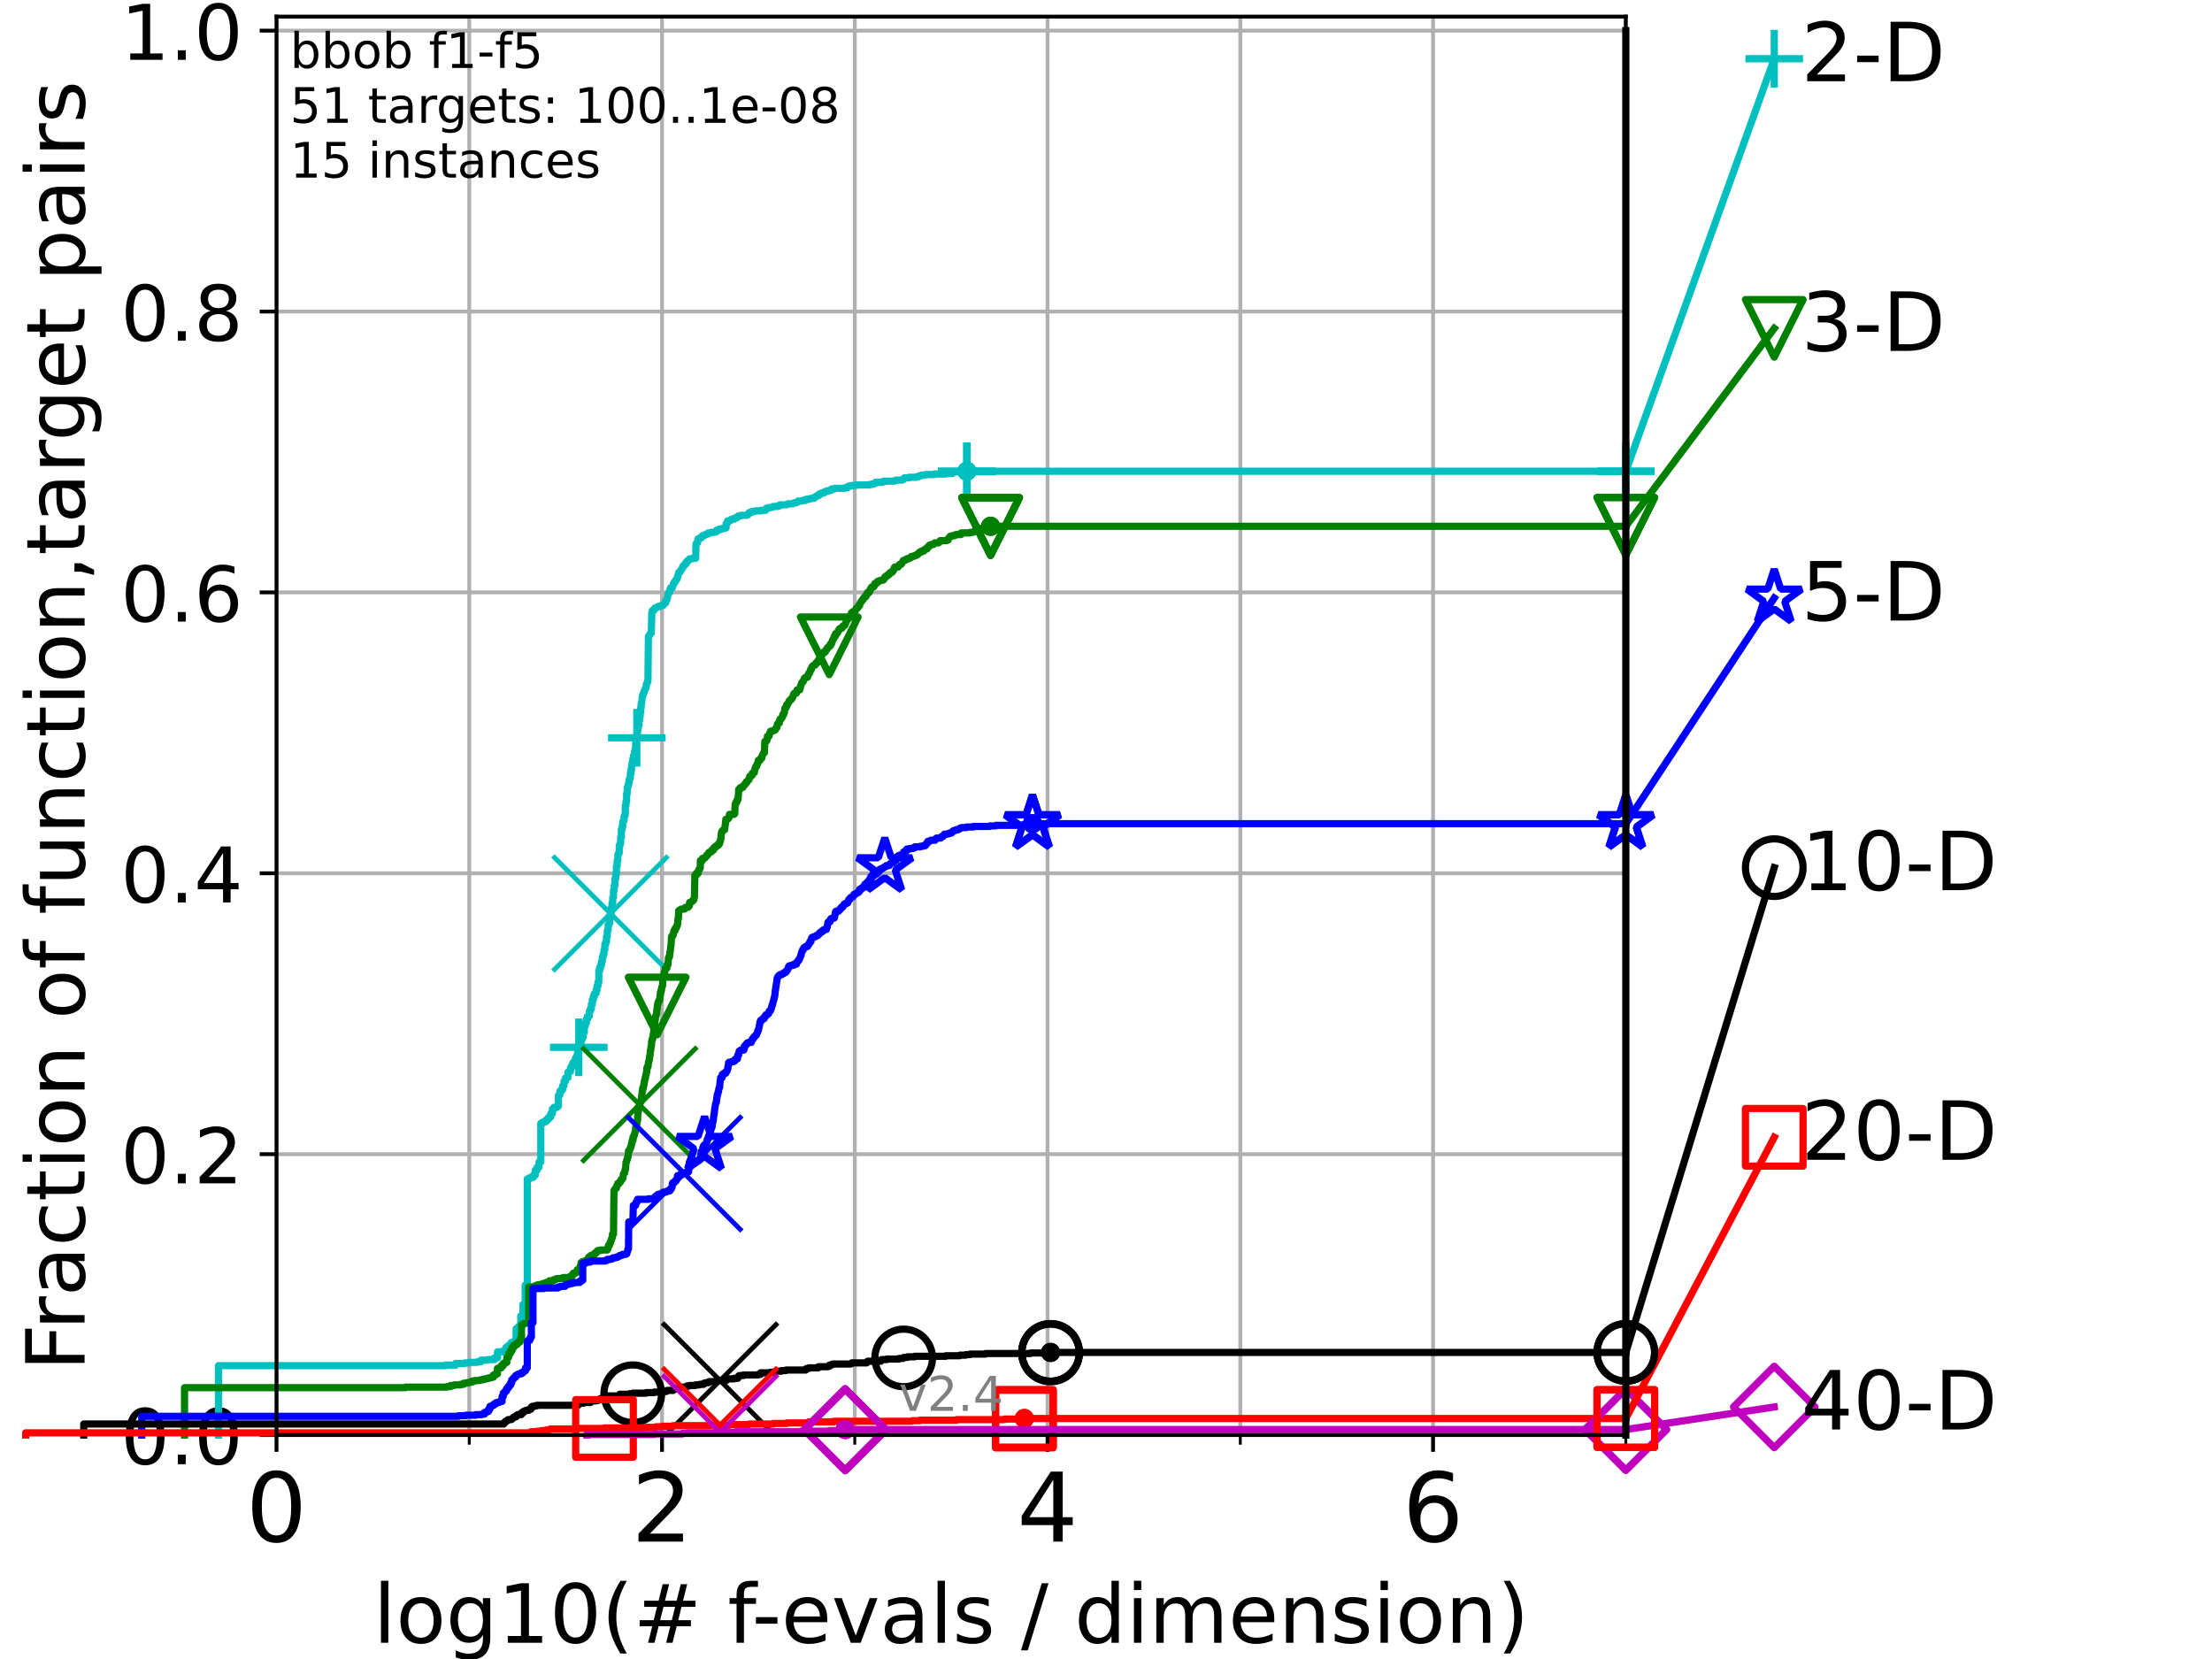 <?xml version="1.0" encoding="utf-8" standalone="no"?>
<!DOCTYPE svg PUBLIC "-//W3C//DTD SVG 1.1//EN"
  "http://www.w3.org/Graphics/SVG/1.1/DTD/svg11.dtd">
<!-- Created with matplotlib (https://matplotlib.org/) -->
<svg height="345.6pt" version="1.1" viewBox="0 0 460.8 345.6" width="460.8pt" xmlns="http://www.w3.org/2000/svg" xmlns:xlink="http://www.w3.org/1999/xlink">
 <defs>
  <style type="text/css">*{stroke-linecap:butt;stroke-linejoin:round;}</style>
 </defs>
 <g id="figure_1">
  <g id="patch_1">
   <path d="M 0 345.6 
L 460.8 345.6 
L 460.8 0 
L 0 0 
z
" style="fill:#ffffff;"/>
  </g>
  <g id="axes_1">
   <g id="patch_2">
    <path d="M 57.6 298.944 
L 338.688 298.944 
L 338.688 3.456 
L 57.6 3.456 
z
" style="fill:#ffffff;"/>
   </g>
   <g id="matplotlib.axis_1">
    <g id="xtick_1">
     <g id="line2d_1">
      <path clip-path="url(#p86f6b8aee5)" d="M 57.6 298.944 
L 57.6 3.456 
" style="fill:none;stroke:#b0b0b0;stroke-linecap:square;stroke-width:0.8;"/>
     </g>
     <g id="line2d_2">
      <defs>
       <path d="M 0 0 
L 0 3.5 
" id="m7d17c4c67c" style="stroke:#000000;stroke-width:0.8;"/>
      </defs>
      <g>
       <use style="stroke:#000000;stroke-width:0.8;" x="57.6" xlink:href="#m7d17c4c67c" y="298.944"/>
      </g>
     </g>
     <g id="text_1">
      <!-- 0 -->
      <g transform="translate(51.237 321.141)scale(0.2 -0.2)">
       <defs>
        <path d="M 31.781 66.406 
Q 24.172 66.406 20.328 58.906 
Q 16.5 51.422 16.5 36.375 
Q 16.5 21.391 20.328 13.891 
Q 24.172 6.391 31.781 6.391 
Q 39.453 6.391 43.281 13.891 
Q 47.125 21.391 47.125 36.375 
Q 47.125 51.422 43.281 58.906 
Q 39.453 66.406 31.781 66.406 
z
M 31.781 74.219 
Q 44.047 74.219 50.516 64.516 
Q 56.984 54.828 56.984 36.375 
Q 56.984 17.969 50.516 8.266 
Q 44.047 -1.422 31.781 -1.422 
Q 19.531 -1.422 13.062 8.266 
Q 6.594 17.969 6.594 36.375 
Q 6.594 54.828 13.062 64.516 
Q 19.531 74.219 31.781 74.219 
z
" id="DejaVuSans-48"/>
       </defs>
       <use xlink:href="#DejaVuSans-48"/>
      </g>
     </g>
    </g>
    <g id="xtick_2">
     <g id="line2d_3">
      <path clip-path="url(#p86f6b8aee5)" d="M 137.911 298.944 
L 137.911 3.456 
" style="fill:none;stroke:#b0b0b0;stroke-linecap:square;stroke-width:0.8;"/>
     </g>
     <g id="line2d_4">
      <g>
       <use style="stroke:#000000;stroke-width:0.8;" x="137.911" xlink:href="#m7d17c4c67c" y="298.944"/>
      </g>
     </g>
     <g id="text_2">
      <!-- 2 -->
      <g transform="translate(131.548 321.141)scale(0.2 -0.2)">
       <defs>
        <path d="M 19.188 8.297 
L 53.609 8.297 
L 53.609 0 
L 7.328 0 
L 7.328 8.297 
Q 12.938 14.109 22.625 23.891 
Q 32.328 33.688 34.812 36.531 
Q 39.547 41.844 41.422 45.531 
Q 43.312 49.219 43.312 52.781 
Q 43.312 58.594 39.234 62.25 
Q 35.156 65.922 28.609 65.922 
Q 23.969 65.922 18.812 64.312 
Q 13.672 62.703 7.812 59.422 
L 7.812 69.391 
Q 13.766 71.781 18.938 73 
Q 24.125 74.219 28.422 74.219 
Q 39.75 74.219 46.484 68.547 
Q 53.219 62.891 53.219 53.422 
Q 53.219 48.922 51.531 44.891 
Q 49.859 40.875 45.406 35.406 
Q 44.188 33.984 37.641 27.219 
Q 31.109 20.453 19.188 8.297 
z
" id="DejaVuSans-50"/>
       </defs>
       <use xlink:href="#DejaVuSans-50"/>
      </g>
     </g>
    </g>
    <g id="xtick_3">
     <g id="line2d_5">
      <path clip-path="url(#p86f6b8aee5)" d="M 218.222 298.944 
L 218.222 3.456 
" style="fill:none;stroke:#b0b0b0;stroke-linecap:square;stroke-width:0.8;"/>
     </g>
     <g id="line2d_6">
      <g>
       <use style="stroke:#000000;stroke-width:0.8;" x="218.222" xlink:href="#m7d17c4c67c" y="298.944"/>
      </g>
     </g>
     <g id="text_3">
      <!-- 4 -->
      <g transform="translate(211.859 321.141)scale(0.2 -0.2)">
       <defs>
        <path d="M 37.797 64.312 
L 12.891 25.391 
L 37.797 25.391 
z
M 35.203 72.906 
L 47.609 72.906 
L 47.609 25.391 
L 58.016 25.391 
L 58.016 17.188 
L 47.609 17.188 
L 47.609 0 
L 37.797 0 
L 37.797 17.188 
L 4.891 17.188 
L 4.891 26.703 
z
" id="DejaVuSans-52"/>
       </defs>
       <use xlink:href="#DejaVuSans-52"/>
      </g>
     </g>
    </g>
    <g id="xtick_4">
     <g id="line2d_7">
      <path clip-path="url(#p86f6b8aee5)" d="M 298.533 298.944 
L 298.533 3.456 
" style="fill:none;stroke:#b0b0b0;stroke-linecap:square;stroke-width:0.8;"/>
     </g>
     <g id="line2d_8">
      <g>
       <use style="stroke:#000000;stroke-width:0.8;" x="298.533" xlink:href="#m7d17c4c67c" y="298.944"/>
      </g>
     </g>
     <g id="text_4">
      <!-- 6 -->
      <g transform="translate(292.17 321.141)scale(0.2 -0.2)">
       <defs>
        <path d="M 33.016 40.375 
Q 26.375 40.375 22.484 35.828 
Q 18.609 31.297 18.609 23.391 
Q 18.609 15.531 22.484 10.953 
Q 26.375 6.391 33.016 6.391 
Q 39.656 6.391 43.531 10.953 
Q 47.406 15.531 47.406 23.391 
Q 47.406 31.297 43.531 35.828 
Q 39.656 40.375 33.016 40.375 
z
M 52.594 71.297 
L 52.594 62.312 
Q 48.875 64.062 45.094 64.984 
Q 41.312 65.922 37.594 65.922 
Q 27.828 65.922 22.672 59.328 
Q 17.531 52.734 16.797 39.406 
Q 19.672 43.656 24.016 45.922 
Q 28.375 48.188 33.594 48.188 
Q 44.578 48.188 50.953 41.516 
Q 57.328 34.859 57.328 23.391 
Q 57.328 12.156 50.688 5.359 
Q 44.047 -1.422 33.016 -1.422 
Q 20.359 -1.422 13.672 8.266 
Q 6.984 17.969 6.984 36.375 
Q 6.984 53.656 15.188 63.938 
Q 23.391 74.219 37.203 74.219 
Q 40.922 74.219 44.703 73.484 
Q 48.484 72.75 52.594 71.297 
z
" id="DejaVuSans-54"/>
       </defs>
       <use xlink:href="#DejaVuSans-54"/>
      </g>
     </g>
    </g>
    <g id="xtick_5">
     <g id="line2d_9">
      <path clip-path="url(#p86f6b8aee5)" d="M 97.755 298.944 
L 97.755 3.456 
" style="fill:none;stroke:#b0b0b0;stroke-linecap:square;stroke-width:0.8;"/>
     </g>
     <g id="line2d_10">
      <defs>
       <path d="M 0 0 
L 0 2 
" id="m78409e3f6c" style="stroke:#000000;stroke-width:0.6;"/>
      </defs>
      <g>
       <use style="stroke:#000000;stroke-width:0.6;" x="97.755" xlink:href="#m78409e3f6c" y="298.944"/>
      </g>
     </g>
    </g>
    <g id="xtick_6">
     <g id="line2d_11">
      <path clip-path="url(#p86f6b8aee5)" d="M 178.066 298.944 
L 178.066 3.456 
" style="fill:none;stroke:#b0b0b0;stroke-linecap:square;stroke-width:0.8;"/>
     </g>
     <g id="line2d_12">
      <g>
       <use style="stroke:#000000;stroke-width:0.6;" x="178.066" xlink:href="#m78409e3f6c" y="298.944"/>
      </g>
     </g>
    </g>
    <g id="xtick_7">
     <g id="line2d_13">
      <path clip-path="url(#p86f6b8aee5)" d="M 258.377 298.944 
L 258.377 3.456 
" style="fill:none;stroke:#b0b0b0;stroke-linecap:square;stroke-width:0.8;"/>
     </g>
     <g id="line2d_14">
      <g>
       <use style="stroke:#000000;stroke-width:0.6;" x="258.377" xlink:href="#m78409e3f6c" y="298.944"/>
      </g>
     </g>
    </g>
    <g id="xtick_8">
     <g id="line2d_15">
      <path clip-path="url(#p86f6b8aee5)" d="M 338.688 298.944 
L 338.688 3.456 
" style="fill:none;stroke:#b0b0b0;stroke-linecap:square;stroke-width:0.8;"/>
     </g>
     <g id="line2d_16">
      <g>
       <use style="stroke:#000000;stroke-width:0.6;" x="338.688" xlink:href="#m78409e3f6c" y="298.944"/>
      </g>
     </g>
    </g>
    <g id="text_5">
     <!-- log10(# f-evals / dimension) -->
     <g transform="translate(77.764 342.218)scale(0.17 -0.17)">
      <defs>
       <path d="M 9.422 75.984 
L 18.406 75.984 
L 18.406 0 
L 9.422 0 
z
" id="DejaVuSans-108"/>
       <path d="M 30.609 48.391 
Q 23.391 48.391 19.188 42.75 
Q 14.984 37.109 14.984 27.297 
Q 14.984 17.484 19.156 11.844 
Q 23.344 6.203 30.609 6.203 
Q 37.797 6.203 41.984 11.859 
Q 46.188 17.531 46.188 27.297 
Q 46.188 37.016 41.984 42.703 
Q 37.797 48.391 30.609 48.391 
z
M 30.609 56 
Q 42.328 56 49.016 48.375 
Q 55.719 40.766 55.719 27.297 
Q 55.719 13.875 49.016 6.219 
Q 42.328 -1.422 30.609 -1.422 
Q 18.844 -1.422 12.172 6.219 
Q 5.516 13.875 5.516 27.297 
Q 5.516 40.766 12.172 48.375 
Q 18.844 56 30.609 56 
z
" id="DejaVuSans-111"/>
       <path d="M 45.406 27.984 
Q 45.406 37.75 41.375 43.109 
Q 37.359 48.484 30.078 48.484 
Q 22.859 48.484 18.828 43.109 
Q 14.797 37.75 14.797 27.984 
Q 14.797 18.266 18.828 12.891 
Q 22.859 7.516 30.078 7.516 
Q 37.359 7.516 41.375 12.891 
Q 45.406 18.266 45.406 27.984 
z
M 54.391 6.781 
Q 54.391 -7.172 48.188 -13.984 
Q 42 -20.797 29.203 -20.797 
Q 24.469 -20.797 20.266 -20.094 
Q 16.062 -19.391 12.109 -17.922 
L 12.109 -9.188 
Q 16.062 -11.328 19.922 -12.344 
Q 23.781 -13.375 27.781 -13.375 
Q 36.625 -13.375 41.016 -8.766 
Q 45.406 -4.156 45.406 5.172 
L 45.406 9.625 
Q 42.625 4.781 38.281 2.391 
Q 33.938 0 27.875 0 
Q 17.828 0 11.672 7.656 
Q 5.516 15.328 5.516 27.984 
Q 5.516 40.672 11.672 48.328 
Q 17.828 56 27.875 56 
Q 33.938 56 38.281 53.609 
Q 42.625 51.219 45.406 46.391 
L 45.406 54.688 
L 54.391 54.688 
z
" id="DejaVuSans-103"/>
       <path d="M 12.406 8.297 
L 28.516 8.297 
L 28.516 63.922 
L 10.984 60.406 
L 10.984 69.391 
L 28.422 72.906 
L 38.281 72.906 
L 38.281 8.297 
L 54.391 8.297 
L 54.391 0 
L 12.406 0 
z
" id="DejaVuSans-49"/>
       <path d="M 31 75.875 
Q 24.469 64.656 21.281 53.656 
Q 18.109 42.672 18.109 31.391 
Q 18.109 20.125 21.312 9.062 
Q 24.516 -2 31 -13.188 
L 23.188 -13.188 
Q 15.875 -1.703 12.234 9.375 
Q 8.594 20.453 8.594 31.391 
Q 8.594 42.281 12.203 53.312 
Q 15.828 64.359 23.188 75.875 
z
" id="DejaVuSans-40"/>
       <path d="M 51.125 44 
L 36.922 44 
L 32.812 27.688 
L 47.125 27.688 
z
M 43.797 71.781 
L 38.719 51.516 
L 52.984 51.516 
L 58.109 71.781 
L 65.922 71.781 
L 60.891 51.516 
L 76.125 51.516 
L 76.125 44 
L 58.984 44 
L 54.984 27.688 
L 70.516 27.688 
L 70.516 20.219 
L 53.078 20.219 
L 48 0 
L 40.188 0 
L 45.219 20.219 
L 30.906 20.219 
L 25.875 0 
L 18.016 0 
L 23.094 20.219 
L 7.719 20.219 
L 7.719 27.688 
L 24.906 27.688 
L 29 44 
L 13.281 44 
L 13.281 51.516 
L 30.906 51.516 
L 35.891 71.781 
z
" id="DejaVuSans-35"/>
       <path id="DejaVuSans-32"/>
       <path d="M 37.109 75.984 
L 37.109 68.5 
L 28.516 68.5 
Q 23.688 68.5 21.797 66.547 
Q 19.922 64.594 19.922 59.516 
L 19.922 54.688 
L 34.719 54.688 
L 34.719 47.703 
L 19.922 47.703 
L 19.922 0 
L 10.891 0 
L 10.891 47.703 
L 2.297 47.703 
L 2.297 54.688 
L 10.891 54.688 
L 10.891 58.5 
Q 10.891 67.625 15.141 71.797 
Q 19.391 75.984 28.609 75.984 
z
" id="DejaVuSans-102"/>
       <path d="M 4.891 31.391 
L 31.203 31.391 
L 31.203 23.391 
L 4.891 23.391 
z
" id="DejaVuSans-45"/>
       <path d="M 56.203 29.594 
L 56.203 25.203 
L 14.891 25.203 
Q 15.484 15.922 20.484 11.062 
Q 25.484 6.203 34.422 6.203 
Q 39.594 6.203 44.453 7.469 
Q 49.312 8.734 54.109 11.281 
L 54.109 2.781 
Q 49.266 0.734 44.188 -0.344 
Q 39.109 -1.422 33.891 -1.422 
Q 20.797 -1.422 13.156 6.188 
Q 5.516 13.812 5.516 26.812 
Q 5.516 40.234 12.766 48.109 
Q 20.016 56 32.328 56 
Q 43.359 56 49.781 48.891 
Q 56.203 41.797 56.203 29.594 
z
M 47.219 32.234 
Q 47.125 39.594 43.094 43.984 
Q 39.062 48.391 32.422 48.391 
Q 24.906 48.391 20.391 44.141 
Q 15.875 39.891 15.188 32.172 
z
" id="DejaVuSans-101"/>
       <path d="M 2.984 54.688 
L 12.5 54.688 
L 29.594 8.797 
L 46.688 54.688 
L 56.203 54.688 
L 35.688 0 
L 23.484 0 
z
" id="DejaVuSans-118"/>
       <path d="M 34.281 27.484 
Q 23.391 27.484 19.188 25 
Q 14.984 22.516 14.984 16.5 
Q 14.984 11.719 18.141 8.906 
Q 21.297 6.109 26.703 6.109 
Q 34.188 6.109 38.703 11.406 
Q 43.219 16.703 43.219 25.484 
L 43.219 27.484 
z
M 52.203 31.203 
L 52.203 0 
L 43.219 0 
L 43.219 8.297 
Q 40.141 3.328 35.547 0.953 
Q 30.953 -1.422 24.312 -1.422 
Q 15.922 -1.422 10.953 3.297 
Q 6 8.016 6 15.922 
Q 6 25.141 12.172 29.828 
Q 18.359 34.516 30.609 34.516 
L 43.219 34.516 
L 43.219 35.406 
Q 43.219 41.609 39.141 45 
Q 35.062 48.391 27.688 48.391 
Q 23 48.391 18.547 47.266 
Q 14.109 46.141 10.016 43.891 
L 10.016 52.203 
Q 14.938 54.109 19.578 55.047 
Q 24.219 56 28.609 56 
Q 40.484 56 46.344 49.844 
Q 52.203 43.703 52.203 31.203 
z
" id="DejaVuSans-97"/>
       <path d="M 44.281 53.078 
L 44.281 44.578 
Q 40.484 46.531 36.375 47.5 
Q 32.281 48.484 27.875 48.484 
Q 21.188 48.484 17.844 46.438 
Q 14.5 44.391 14.5 40.281 
Q 14.5 37.156 16.891 35.375 
Q 19.281 33.594 26.516 31.984 
L 29.594 31.297 
Q 39.156 29.25 43.188 25.516 
Q 47.219 21.781 47.219 15.094 
Q 47.219 7.469 41.188 3.016 
Q 35.156 -1.422 24.609 -1.422 
Q 20.219 -1.422 15.453 -0.562 
Q 10.688 0.297 5.422 2 
L 5.422 11.281 
Q 10.406 8.688 15.234 7.391 
Q 20.062 6.109 24.812 6.109 
Q 31.156 6.109 34.562 8.281 
Q 37.984 10.453 37.984 14.406 
Q 37.984 18.062 35.516 20.016 
Q 33.062 21.969 24.703 23.781 
L 21.578 24.516 
Q 13.234 26.266 9.516 29.906 
Q 5.812 33.547 5.812 39.891 
Q 5.812 47.609 11.281 51.797 
Q 16.75 56 26.812 56 
Q 31.781 56 36.172 55.266 
Q 40.578 54.547 44.281 53.078 
z
" id="DejaVuSans-115"/>
       <path d="M 25.391 72.906 
L 33.688 72.906 
L 8.297 -9.281 
L 0 -9.281 
z
" id="DejaVuSans-47"/>
       <path d="M 45.406 46.391 
L 45.406 75.984 
L 54.391 75.984 
L 54.391 0 
L 45.406 0 
L 45.406 8.203 
Q 42.578 3.328 38.25 0.953 
Q 33.938 -1.422 27.875 -1.422 
Q 17.969 -1.422 11.734 6.484 
Q 5.516 14.406 5.516 27.297 
Q 5.516 40.188 11.734 48.094 
Q 17.969 56 27.875 56 
Q 33.938 56 38.25 53.625 
Q 42.578 51.266 45.406 46.391 
z
M 14.797 27.297 
Q 14.797 17.391 18.875 11.75 
Q 22.953 6.109 30.078 6.109 
Q 37.203 6.109 41.297 11.75 
Q 45.406 17.391 45.406 27.297 
Q 45.406 37.203 41.297 42.844 
Q 37.203 48.484 30.078 48.484 
Q 22.953 48.484 18.875 42.844 
Q 14.797 37.203 14.797 27.297 
z
" id="DejaVuSans-100"/>
       <path d="M 9.422 54.688 
L 18.406 54.688 
L 18.406 0 
L 9.422 0 
z
M 9.422 75.984 
L 18.406 75.984 
L 18.406 64.594 
L 9.422 64.594 
z
" id="DejaVuSans-105"/>
       <path d="M 52 44.188 
Q 55.375 50.25 60.062 53.125 
Q 64.75 56 71.094 56 
Q 79.641 56 84.281 50.016 
Q 88.922 44.047 88.922 33.016 
L 88.922 0 
L 79.891 0 
L 79.891 32.719 
Q 79.891 40.578 77.094 44.375 
Q 74.312 48.188 68.609 48.188 
Q 61.625 48.188 57.562 43.547 
Q 53.516 38.922 53.516 30.906 
L 53.516 0 
L 44.484 0 
L 44.484 32.719 
Q 44.484 40.625 41.703 44.406 
Q 38.922 48.188 33.109 48.188 
Q 26.219 48.188 22.156 43.531 
Q 18.109 38.875 18.109 30.906 
L 18.109 0 
L 9.078 0 
L 9.078 54.688 
L 18.109 54.688 
L 18.109 46.188 
Q 21.188 51.219 25.484 53.609 
Q 29.781 56 35.688 56 
Q 41.656 56 45.828 52.969 
Q 50 49.953 52 44.188 
z
" id="DejaVuSans-109"/>
       <path d="M 54.891 33.016 
L 54.891 0 
L 45.906 0 
L 45.906 32.719 
Q 45.906 40.484 42.875 44.328 
Q 39.844 48.188 33.797 48.188 
Q 26.516 48.188 22.312 43.547 
Q 18.109 38.922 18.109 30.906 
L 18.109 0 
L 9.078 0 
L 9.078 54.688 
L 18.109 54.688 
L 18.109 46.188 
Q 21.344 51.125 25.703 53.562 
Q 30.078 56 35.797 56 
Q 45.219 56 50.047 50.172 
Q 54.891 44.344 54.891 33.016 
z
" id="DejaVuSans-110"/>
       <path d="M 8.016 75.875 
L 15.828 75.875 
Q 23.141 64.359 26.781 53.312 
Q 30.422 42.281 30.422 31.391 
Q 30.422 20.453 26.781 9.375 
Q 23.141 -1.703 15.828 -13.188 
L 8.016 -13.188 
Q 14.5 -2 17.703 9.062 
Q 20.906 20.125 20.906 31.391 
Q 20.906 42.672 17.703 53.656 
Q 14.5 64.656 8.016 75.875 
z
" id="DejaVuSans-41"/>
      </defs>
      <use xlink:href="#DejaVuSans-108"/>
      <use x="27.783" xlink:href="#DejaVuSans-111"/>
      <use x="88.965" xlink:href="#DejaVuSans-103"/>
      <use x="152.441" xlink:href="#DejaVuSans-49"/>
      <use x="216.064" xlink:href="#DejaVuSans-48"/>
      <use x="279.688" xlink:href="#DejaVuSans-40"/>
      <use x="318.701" xlink:href="#DejaVuSans-35"/>
      <use x="402.49" xlink:href="#DejaVuSans-32"/>
      <use x="434.277" xlink:href="#DejaVuSans-102"/>
      <use x="463.982" xlink:href="#DejaVuSans-45"/>
      <use x="500.066" xlink:href="#DejaVuSans-101"/>
      <use x="561.59" xlink:href="#DejaVuSans-118"/>
      <use x="620.77" xlink:href="#DejaVuSans-97"/>
      <use x="682.049" xlink:href="#DejaVuSans-108"/>
      <use x="709.832" xlink:href="#DejaVuSans-115"/>
      <use x="761.932" xlink:href="#DejaVuSans-32"/>
      <use x="793.719" xlink:href="#DejaVuSans-47"/>
      <use x="827.41" xlink:href="#DejaVuSans-32"/>
      <use x="859.197" xlink:href="#DejaVuSans-100"/>
      <use x="922.674" xlink:href="#DejaVuSans-105"/>
      <use x="950.457" xlink:href="#DejaVuSans-109"/>
      <use x="1047.869" xlink:href="#DejaVuSans-101"/>
      <use x="1109.393" xlink:href="#DejaVuSans-110"/>
      <use x="1172.771" xlink:href="#DejaVuSans-115"/>
      <use x="1224.871" xlink:href="#DejaVuSans-105"/>
      <use x="1252.654" xlink:href="#DejaVuSans-111"/>
      <use x="1313.836" xlink:href="#DejaVuSans-110"/>
      <use x="1377.215" xlink:href="#DejaVuSans-41"/>
     </g>
    </g>
   </g>
   <g id="matplotlib.axis_2">
    <g id="ytick_1">
     <g id="line2d_17">
      <path clip-path="url(#p86f6b8aee5)" d="M 57.6 298.944 
L 338.688 298.944 
" style="fill:none;stroke:#b0b0b0;stroke-linecap:square;stroke-width:0.8;"/>
     </g>
     <g id="line2d_18">
      <defs>
       <path d="M 0 0 
L -3.5 0 
" id="m981e11bd98" style="stroke:#000000;stroke-width:0.8;"/>
      </defs>
      <g>
       <use style="stroke:#000000;stroke-width:0.8;" x="57.6" xlink:href="#m981e11bd98" y="298.944"/>
      </g>
     </g>
     <g id="text_6">
      <!-- 0.0 -->
      <g transform="translate(25.155 305.023)scale(0.16 -0.16)">
       <defs>
        <path d="M 10.688 12.406 
L 21 12.406 
L 21 0 
L 10.688 0 
z
" id="DejaVuSans-46"/>
       </defs>
       <use xlink:href="#DejaVuSans-48"/>
       <use x="63.623" xlink:href="#DejaVuSans-46"/>
       <use x="95.41" xlink:href="#DejaVuSans-48"/>
      </g>
     </g>
    </g>
    <g id="ytick_2">
     <g id="line2d_19">
      <path clip-path="url(#p86f6b8aee5)" d="M 57.6 240.432 
L 338.688 240.432 
" style="fill:none;stroke:#b0b0b0;stroke-linecap:square;stroke-width:0.8;"/>
     </g>
     <g id="line2d_20">
      <g>
       <use style="stroke:#000000;stroke-width:0.8;" x="57.6" xlink:href="#m981e11bd98" y="240.432"/>
      </g>
     </g>
     <g id="text_7">
      <!-- 0.2 -->
      <g transform="translate(25.155 246.51)scale(0.16 -0.16)">
       <use xlink:href="#DejaVuSans-48"/>
       <use x="63.623" xlink:href="#DejaVuSans-46"/>
       <use x="95.41" xlink:href="#DejaVuSans-50"/>
      </g>
     </g>
    </g>
    <g id="ytick_3">
     <g id="line2d_21">
      <path clip-path="url(#p86f6b8aee5)" d="M 57.6 181.919 
L 338.688 181.919 
" style="fill:none;stroke:#b0b0b0;stroke-linecap:square;stroke-width:0.8;"/>
     </g>
     <g id="line2d_22">
      <g>
       <use style="stroke:#000000;stroke-width:0.8;" x="57.6" xlink:href="#m981e11bd98" y="181.919"/>
      </g>
     </g>
     <g id="text_8">
      <!-- 0.4 -->
      <g transform="translate(25.155 187.998)scale(0.16 -0.16)">
       <use xlink:href="#DejaVuSans-48"/>
       <use x="63.623" xlink:href="#DejaVuSans-46"/>
       <use x="95.41" xlink:href="#DejaVuSans-52"/>
      </g>
     </g>
    </g>
    <g id="ytick_4">
     <g id="line2d_23">
      <path clip-path="url(#p86f6b8aee5)" d="M 57.6 123.407 
L 338.688 123.407 
" style="fill:none;stroke:#b0b0b0;stroke-linecap:square;stroke-width:0.8;"/>
     </g>
     <g id="line2d_24">
      <g>
       <use style="stroke:#000000;stroke-width:0.8;" x="57.6" xlink:href="#m981e11bd98" y="123.407"/>
      </g>
     </g>
     <g id="text_9">
      <!-- 0.6 -->
      <g transform="translate(25.155 129.485)scale(0.16 -0.16)">
       <use xlink:href="#DejaVuSans-48"/>
       <use x="63.623" xlink:href="#DejaVuSans-46"/>
       <use x="95.41" xlink:href="#DejaVuSans-54"/>
      </g>
     </g>
    </g>
    <g id="ytick_5">
     <g id="line2d_25">
      <path clip-path="url(#p86f6b8aee5)" d="M 57.6 64.894 
L 338.688 64.894 
" style="fill:none;stroke:#b0b0b0;stroke-linecap:square;stroke-width:0.8;"/>
     </g>
     <g id="line2d_26">
      <g>
       <use style="stroke:#000000;stroke-width:0.8;" x="57.6" xlink:href="#m981e11bd98" y="64.894"/>
      </g>
     </g>
     <g id="text_10">
      <!-- 0.8 -->
      <g transform="translate(25.155 70.973)scale(0.16 -0.16)">
       <defs>
        <path d="M 31.781 34.625 
Q 24.75 34.625 20.719 30.859 
Q 16.703 27.094 16.703 20.516 
Q 16.703 13.922 20.719 10.156 
Q 24.75 6.391 31.781 6.391 
Q 38.812 6.391 42.859 10.172 
Q 46.922 13.969 46.922 20.516 
Q 46.922 27.094 42.891 30.859 
Q 38.875 34.625 31.781 34.625 
z
M 21.922 38.812 
Q 15.578 40.375 12.031 44.719 
Q 8.5 49.078 8.5 55.328 
Q 8.5 64.062 14.719 69.141 
Q 20.953 74.219 31.781 74.219 
Q 42.672 74.219 48.875 69.141 
Q 55.078 64.062 55.078 55.328 
Q 55.078 49.078 51.531 44.719 
Q 48 40.375 41.703 38.812 
Q 48.828 37.156 52.797 32.312 
Q 56.781 27.484 56.781 20.516 
Q 56.781 9.906 50.312 4.234 
Q 43.844 -1.422 31.781 -1.422 
Q 19.734 -1.422 13.25 4.234 
Q 6.781 9.906 6.781 20.516 
Q 6.781 27.484 10.781 32.312 
Q 14.797 37.156 21.922 38.812 
z
M 18.312 54.391 
Q 18.312 48.734 21.844 45.562 
Q 25.391 42.391 31.781 42.391 
Q 38.141 42.391 41.719 45.562 
Q 45.312 48.734 45.312 54.391 
Q 45.312 60.062 41.719 63.234 
Q 38.141 66.406 31.781 66.406 
Q 25.391 66.406 21.844 63.234 
Q 18.312 60.062 18.312 54.391 
z
" id="DejaVuSans-56"/>
       </defs>
       <use xlink:href="#DejaVuSans-48"/>
       <use x="63.623" xlink:href="#DejaVuSans-46"/>
       <use x="95.41" xlink:href="#DejaVuSans-56"/>
      </g>
     </g>
    </g>
    <g id="ytick_6">
     <g id="line2d_27">
      <path clip-path="url(#p86f6b8aee5)" d="M 57.6 6.382 
L 338.688 6.382 
" style="fill:none;stroke:#b0b0b0;stroke-linecap:square;stroke-width:0.8;"/>
     </g>
     <g id="line2d_28">
      <g>
       <use style="stroke:#000000;stroke-width:0.8;" x="57.6" xlink:href="#m981e11bd98" y="6.382"/>
      </g>
     </g>
     <g id="text_11">
      <!-- 1.0 -->
      <g transform="translate(25.155 12.46)scale(0.16 -0.16)">
       <use xlink:href="#DejaVuSans-49"/>
       <use x="63.623" xlink:href="#DejaVuSans-46"/>
       <use x="95.41" xlink:href="#DejaVuSans-48"/>
      </g>
     </g>
    </g>
    <g id="text_12">
     <!-- Fraction of function,target pairs -->
     <g transform="translate(17.62 285.585)rotate(-90)scale(0.17 -0.17)">
      <defs>
       <path d="M 9.812 72.906 
L 51.703 72.906 
L 51.703 64.594 
L 19.672 64.594 
L 19.672 43.109 
L 48.578 43.109 
L 48.578 34.812 
L 19.672 34.812 
L 19.672 0 
L 9.812 0 
z
" id="DejaVuSans-70"/>
       <path d="M 41.109 46.297 
Q 39.594 47.172 37.812 47.578 
Q 36.031 48 33.891 48 
Q 26.266 48 22.188 43.047 
Q 18.109 38.094 18.109 28.812 
L 18.109 0 
L 9.078 0 
L 9.078 54.688 
L 18.109 54.688 
L 18.109 46.188 
Q 20.953 51.172 25.484 53.578 
Q 30.031 56 36.531 56 
Q 37.453 56 38.578 55.875 
Q 39.703 55.766 41.062 55.516 
z
" id="DejaVuSans-114"/>
       <path d="M 48.781 52.594 
L 48.781 44.188 
Q 44.969 46.297 41.141 47.344 
Q 37.312 48.391 33.406 48.391 
Q 24.656 48.391 19.812 42.844 
Q 14.984 37.312 14.984 27.297 
Q 14.984 17.281 19.812 11.734 
Q 24.656 6.203 33.406 6.203 
Q 37.312 6.203 41.141 7.25 
Q 44.969 8.297 48.781 10.406 
L 48.781 2.094 
Q 45.016 0.344 40.984 -0.531 
Q 36.969 -1.422 32.422 -1.422 
Q 20.062 -1.422 12.781 6.344 
Q 5.516 14.109 5.516 27.297 
Q 5.516 40.672 12.859 48.328 
Q 20.219 56 33.016 56 
Q 37.156 56 41.109 55.141 
Q 45.062 54.297 48.781 52.594 
z
" id="DejaVuSans-99"/>
       <path d="M 18.312 70.219 
L 18.312 54.688 
L 36.812 54.688 
L 36.812 47.703 
L 18.312 47.703 
L 18.312 18.016 
Q 18.312 11.328 20.141 9.422 
Q 21.969 7.516 27.594 7.516 
L 36.812 7.516 
L 36.812 0 
L 27.594 0 
Q 17.188 0 13.234 3.875 
Q 9.281 7.766 9.281 18.016 
L 9.281 47.703 
L 2.688 47.703 
L 2.688 54.688 
L 9.281 54.688 
L 9.281 70.219 
z
" id="DejaVuSans-116"/>
       <path d="M 8.5 21.578 
L 8.5 54.688 
L 17.484 54.688 
L 17.484 21.922 
Q 17.484 14.156 20.5 10.266 
Q 23.531 6.391 29.594 6.391 
Q 36.859 6.391 41.078 11.031 
Q 45.312 15.672 45.312 23.688 
L 45.312 54.688 
L 54.297 54.688 
L 54.297 0 
L 45.312 0 
L 45.312 8.406 
Q 42.047 3.422 37.719 1 
Q 33.406 -1.422 27.688 -1.422 
Q 18.266 -1.422 13.375 4.438 
Q 8.5 10.297 8.5 21.578 
z
M 31.109 56 
z
" id="DejaVuSans-117"/>
       <path d="M 11.719 12.406 
L 22.016 12.406 
L 22.016 4 
L 14.016 -11.625 
L 7.719 -11.625 
L 11.719 4 
z
" id="DejaVuSans-44"/>
       <path d="M 18.109 8.203 
L 18.109 -20.797 
L 9.078 -20.797 
L 9.078 54.688 
L 18.109 54.688 
L 18.109 46.391 
Q 20.953 51.266 25.266 53.625 
Q 29.594 56 35.594 56 
Q 45.562 56 51.781 48.094 
Q 58.016 40.188 58.016 27.297 
Q 58.016 14.406 51.781 6.484 
Q 45.562 -1.422 35.594 -1.422 
Q 29.594 -1.422 25.266 0.953 
Q 20.953 3.328 18.109 8.203 
z
M 48.688 27.297 
Q 48.688 37.203 44.609 42.844 
Q 40.531 48.484 33.406 48.484 
Q 26.266 48.484 22.188 42.844 
Q 18.109 37.203 18.109 27.297 
Q 18.109 17.391 22.188 11.75 
Q 26.266 6.109 33.406 6.109 
Q 40.531 6.109 44.609 11.75 
Q 48.688 17.391 48.688 27.297 
z
" id="DejaVuSans-112"/>
      </defs>
      <use xlink:href="#DejaVuSans-70"/>
      <use x="50.27" xlink:href="#DejaVuSans-114"/>
      <use x="91.383" xlink:href="#DejaVuSans-97"/>
      <use x="152.662" xlink:href="#DejaVuSans-99"/>
      <use x="207.643" xlink:href="#DejaVuSans-116"/>
      <use x="246.852" xlink:href="#DejaVuSans-105"/>
      <use x="274.635" xlink:href="#DejaVuSans-111"/>
      <use x="335.816" xlink:href="#DejaVuSans-110"/>
      <use x="399.195" xlink:href="#DejaVuSans-32"/>
      <use x="430.982" xlink:href="#DejaVuSans-111"/>
      <use x="492.164" xlink:href="#DejaVuSans-102"/>
      <use x="527.369" xlink:href="#DejaVuSans-32"/>
      <use x="559.156" xlink:href="#DejaVuSans-102"/>
      <use x="594.361" xlink:href="#DejaVuSans-117"/>
      <use x="657.74" xlink:href="#DejaVuSans-110"/>
      <use x="721.119" xlink:href="#DejaVuSans-99"/>
      <use x="776.1" xlink:href="#DejaVuSans-116"/>
      <use x="815.309" xlink:href="#DejaVuSans-105"/>
      <use x="843.092" xlink:href="#DejaVuSans-111"/>
      <use x="904.273" xlink:href="#DejaVuSans-110"/>
      <use x="967.652" xlink:href="#DejaVuSans-44"/>
      <use x="999.439" xlink:href="#DejaVuSans-116"/>
      <use x="1038.648" xlink:href="#DejaVuSans-97"/>
      <use x="1099.928" xlink:href="#DejaVuSans-114"/>
      <use x="1139.291" xlink:href="#DejaVuSans-103"/>
      <use x="1202.768" xlink:href="#DejaVuSans-101"/>
      <use x="1264.291" xlink:href="#DejaVuSans-116"/>
      <use x="1303.5" xlink:href="#DejaVuSans-32"/>
      <use x="1335.287" xlink:href="#DejaVuSans-112"/>
      <use x="1398.764" xlink:href="#DejaVuSans-97"/>
      <use x="1460.043" xlink:href="#DejaVuSans-105"/>
      <use x="1487.826" xlink:href="#DejaVuSans-114"/>
      <use x="1528.939" xlink:href="#DejaVuSans-115"/>
     </g>
    </g>
   </g>
   <g id="line2d_29">
    <defs>
     <path d="M 0 1.5 
C 0.398 1.5 0.779 1.342 1.061 1.061 
C 1.342 0.779 1.5 0.398 1.5 0 
C 1.5 -0.398 1.342 -0.779 1.061 -1.061 
C 0.779 -1.342 0.398 -1.5 0 -1.5 
C -0.398 -1.5 -0.779 -1.342 -1.061 -1.061 
C -1.342 -0.779 -1.5 -0.398 -1.5 0 
C -1.5 0.398 -1.342 0.779 -1.061 1.061 
C -0.779 1.342 -0.398 1.5 0 1.5 
z
" id="m79d4fe574d" style="stroke:#00bfbf;"/>
    </defs>
    <g>
     <use style="fill:#00bfbf;stroke:#00bfbf;" x="201.423" xlink:href="#m79d4fe574d" y="98.166"/>
     <use style="fill:#00bfbf;stroke:#00bfbf;" x="201.423" xlink:href="#m79d4fe574d" y="98.166"/>
    </g>
   </g>
   <g id="line2d_30">
    <path d="M 45.512 298.944 
L 45.512 284.488 
L 92.738 284.488 
L 92.738 284.373 
L 94.921 284.373 
L 94.921 284.029 
L 96.861 284.029 
L 96.861 283.914 
L 97.755 283.914 
L 97.755 283.8 
L 99.418 283.8 
L 99.418 283.685 
L 100.193 283.685 
L 100.193 283.341 
L 101.647 283.341 
L 101.647 283.226 
L 102.989 283.226 
L 102.989 282.882 
L 103.623 282.882 
L 103.623 281.62 
L 104.826 281.62 
L 104.826 281.39 
L 105.398 281.39 
L 105.398 280.702 
L 105.952 280.702 
L 105.952 280.243 
L 106.489 280.243 
L 106.489 279.669 
L 107.009 279.669 
L 107.009 279.44 
L 107.515 279.44 
L 107.515 276.801 
L 108.006 276.801 
L 108.006 276.342 
L 108.484 276.342 
L 108.484 274.162 
L 108.949 274.162 
L 108.949 271.753 
L 109.402 271.753 
L 109.402 267.737 
L 109.843 267.737 
L 109.843 245.594 
L 110.274 245.594 
L 110.274 245.365 
L 110.694 245.365 
L 110.694 245.25 
L 111.105 245.25 
L 111.105 244.791 
L 111.506 244.791 
L 111.506 243.759 
L 111.897 243.759 
L 111.897 243.185 
L 112.281 243.185 
L 112.281 242.038 
L 112.656 242.038 
L 112.656 234.007 
L 113.023 234.007 
L 113.023 233.777 
L 113.383 233.777 
L 113.383 233.662 
L 113.735 233.662 
L 113.735 233.318 
L 114.08 233.318 
L 114.08 232.974 
L 114.419 232.974 
L 114.419 232.63 
L 114.751 232.63 
L 114.751 231.941 
L 115.077 231.941 
L 115.077 231.024 
L 115.397 231.024 
L 115.397 230.679 
L 116.02 230.679 
L 116.02 230.45 
L 116.323 230.45 
L 116.323 228.155 
L 116.621 228.155 
L 116.621 227.352 
L 116.914 227.352 
L 116.914 227.008 
L 117.203 227.008 
L 117.203 226.205 
L 117.486 226.205 
L 117.486 225.287 
L 117.765 225.287 
L 117.765 224.599 
L 118.04 224.599 
L 118.04 224.484 
L 118.31 224.484 
L 118.31 223.337 
L 118.577 223.337 
L 118.577 223.222 
L 118.839 223.222 
L 118.839 222.419 
L 119.097 222.419 
L 119.097 221.96 
L 119.352 221.96 
L 119.352 221.386 
L 119.603 221.386 
L 119.603 221.157 
L 119.85 221.157 
L 119.85 220.468 
L 120.094 220.468 
L 120.094 220.01 
L 120.335 220.01 
L 120.335 218.862 
L 120.572 218.862 
L 120.572 218.174 
L 120.806 218.174 
L 120.806 217.485 
L 121.037 217.485 
L 121.037 216.568 
L 121.265 216.568 
L 121.265 216.109 
L 121.49 216.109 
L 121.49 215.076 
L 121.712 215.076 
L 121.712 213.699 
L 121.931 213.699 
L 121.931 213.126 
L 122.148 213.126 
L 122.148 212.323 
L 122.362 212.323 
L 122.362 211.749 
L 122.573 211.749 
L 122.573 211.634 
L 122.782 211.634 
L 122.782 210.602 
L 122.989 210.602 
L 122.989 210.143 
L 123.193 210.143 
L 123.193 209.225 
L 123.394 209.225 
L 123.394 208.307 
L 123.594 208.307 
L 123.594 207.619 
L 123.791 207.619 
L 123.791 207.045 
L 123.985 207.045 
L 123.985 206.93 
L 124.178 206.93 
L 124.178 206.242 
L 124.369 206.242 
L 124.369 205.439 
L 124.557 205.439 
L 124.557 204.636 
L 124.744 204.636 
L 124.744 202.226 
L 124.928 202.226 
L 124.928 201.538 
L 125.111 201.538 
L 125.111 201.079 
L 125.292 201.079 
L 125.292 200.276 
L 125.471 200.276 
L 125.471 199.358 
L 125.648 199.358 
L 125.648 198.784 
L 125.823 198.784 
L 125.823 197.867 
L 125.996 197.867 
L 125.996 196.719 
L 126.168 196.719 
L 126.168 196.26 
L 126.338 196.26 
L 126.338 195.113 
L 126.507 195.113 
L 126.507 193.851 
L 126.674 193.851 
L 126.674 192.704 
L 126.839 192.704 
L 126.839 192.36 
L 127.003 192.36 
L 127.003 191.097 
L 127.165 191.097 
L 127.165 190.294 
L 127.326 190.294 
L 127.326 189.147 
L 127.485 189.147 
L 127.485 188.114 
L 127.643 188.114 
L 127.643 186.967 
L 127.799 186.967 
L 127.799 185.476 
L 127.954 185.476 
L 127.954 184.443 
L 128.108 184.443 
L 128.108 183.066 
L 128.26 183.066 
L 128.26 182.149 
L 128.411 182.149 
L 128.411 180.428 
L 128.561 180.428 
L 128.561 179.28 
L 128.709 179.28 
L 128.709 178.018 
L 128.856 178.018 
L 128.856 177.674 
L 129.002 177.674 
L 129.002 176.183 
L 129.147 176.183 
L 129.147 175.724 
L 129.291 175.724 
L 129.291 174.462 
L 129.433 174.462 
L 129.433 172.855 
L 129.574 172.855 
L 129.574 172.282 
L 129.714 172.282 
L 129.714 171.249 
L 129.853 171.249 
L 129.853 170.905 
L 129.991 170.905 
L 129.991 170.102 
L 130.128 170.102 
L 130.128 169.758 
L 130.264 169.758 
L 130.264 167.807 
L 130.398 167.807 
L 130.398 167.004 
L 130.532 167.004 
L 130.532 165.283 
L 130.665 165.283 
L 130.665 164.021 
L 130.796 164.021 
L 130.796 163.677 
L 130.927 163.677 
L 130.927 163.103 
L 131.056 163.103 
L 131.056 162.415 
L 131.185 162.415 
L 131.185 162.071 
L 131.313 162.071 
L 131.313 161.153 
L 131.44 161.153 
L 131.44 160.35 
L 131.566 160.35 
L 131.566 159.432 
L 131.691 159.432 
L 131.691 158.858 
L 131.815 158.858 
L 131.815 158.17 
L 131.938 158.17 
L 131.938 157.481 
L 132.06 157.481 
L 132.06 157.252 
L 132.182 157.252 
L 132.182 156.564 
L 132.303 156.564 
L 132.303 155.99 
L 132.423 155.99 
L 132.423 154.498 
L 132.542 154.498 
L 132.542 153.695 
L 132.66 153.695 
L 132.66 153.122 
L 132.777 153.122 
L 132.777 152.204 
L 132.894 152.204 
L 132.894 151.401 
L 133.01 151.401 
L 133.01 151.057 
L 133.125 151.057 
L 133.125 150.024 
L 133.239 150.024 
L 133.239 149.336 
L 133.353 149.336 
L 133.353 148.418 
L 133.466 148.418 
L 133.466 147.385 
L 133.578 147.385 
L 133.578 146.467 
L 133.689 146.467 
L 133.8 144.976 
L 133.91 144.976 
L 134.019 144.402 
L 134.128 144.402 
L 134.236 143.829 
L 134.343 143.829 
L 134.45 143.37 
L 134.556 143.37 
L 134.661 142.452 
L 134.766 142.452 
L 134.87 141.993 
L 134.974 141.993 
L 135.077 132.585 
L 135.179 132.585 
L 135.281 132.241 
L 135.382 132.241 
L 135.482 131.897 
L 135.682 131.897 
L 135.78 127.652 
L 135.879 127.652 
L 135.879 127.193 
L 136.17 127.193 
L 136.17 126.963 
L 136.362 126.963 
L 136.457 126.619 
L 136.739 126.619 
L 136.739 126.504 
L 136.924 126.504 
L 136.924 126.39 
L 137.29 126.39 
L 137.29 126.275 
L 137.647 126.275 
L 137.647 126.16 
L 138.084 126.16 
L 138.084 125.931 
L 138.256 125.931 
L 138.256 125.816 
L 138.426 125.816 
L 138.511 125.586 
L 138.678 125.586 
L 138.762 125.013 
L 138.845 125.013 
L 138.927 124.783 
L 139.009 124.783 
L 139.091 123.865 
L 139.172 123.865 
L 139.172 123.636 
L 139.334 123.636 
L 139.334 123.407 
L 139.494 123.407 
L 139.573 122.718 
L 139.652 122.718 
L 139.652 122.489 
L 140.042 122.489 
L 140.119 122.03 
L 140.196 122.03 
L 140.272 121.571 
L 140.348 121.571 
L 140.348 121.456 
L 140.499 121.456 
L 140.499 121.227 
L 140.649 121.227 
L 140.723 120.883 
L 140.871 120.883 
L 140.944 120.653 
L 141.018 120.653 
L 141.09 120.309 
L 141.163 120.309 
L 141.235 119.735 
L 141.307 119.735 
L 141.379 119.276 
L 141.521 119.276 
L 141.521 119.162 
L 141.662 119.162 
L 141.662 118.932 
L 141.802 118.932 
L 141.872 118.703 
L 141.941 118.703 
L 142.01 118.473 
L 142.148 118.473 
L 142.216 118.014 
L 142.284 118.014 
L 142.284 117.9 
L 142.486 117.9 
L 142.553 117.67 
L 142.62 117.67 
L 142.686 117.441 
L 142.95 117.441 
L 143.015 116.982 
L 143.273 116.982 
L 143.273 116.752 
L 143.464 116.752 
L 143.528 116.523 
L 143.654 116.523 
L 143.654 116.408 
L 144.27 116.408 
L 144.27 116.293 
L 144.924 116.293 
L 144.982 113.425 
L 145.04 113.425 
L 145.04 113.196 
L 145.155 113.196 
L 145.155 113.081 
L 145.327 113.081 
L 145.384 112.278 
L 145.722 112.278 
L 145.777 112.048 
L 146.053 112.048 
L 146.053 111.934 
L 146.216 111.934 
L 146.324 111.589 
L 146.644 111.589 
L 146.644 111.475 
L 146.906 111.475 
L 146.906 111.36 
L 147.165 111.36 
L 147.165 111.245 
L 147.47 111.245 
L 147.52 111.016 
L 148.113 111.016 
L 148.113 110.901 
L 148.873 110.901 
L 148.873 110.786 
L 149.241 110.786 
L 149.287 110.442 
L 149.824 110.442 
L 149.824 110.213 
L 150.387 110.213 
L 150.387 110.098 
L 150.891 110.098 
L 150.891 109.983 
L 151.26 109.983 
L 151.26 109.065 
L 151.502 109.065 
L 151.582 108.492 
L 152.053 108.492 
L 152.053 108.377 
L 152.284 108.377 
L 152.284 108.262 
L 152.398 108.262 
L 152.398 108.147 
L 152.959 108.147 
L 153.032 107.918 
L 153.323 107.918 
L 153.323 107.803 
L 153.609 107.803 
L 153.68 107.574 
L 153.855 107.574 
L 153.855 107.459 
L 154.372 107.459 
L 154.372 107.344 
L 155.584 107.344 
L 155.584 107.23 
L 155.836 107.23 
L 155.867 107 
L 155.96 107 
L 156.053 106.771 
L 156.539 106.771 
L 156.569 106.541 
L 157.243 106.541 
L 157.243 106.426 
L 158.466 106.426 
L 158.466 106.312 
L 159.482 106.312 
L 159.532 105.968 
L 159.683 105.968 
L 159.683 105.853 
L 160.103 105.853 
L 160.103 105.738 
L 160.774 105.738 
L 160.774 105.623 
L 161.077 105.623 
L 161.077 105.509 
L 162.065 105.509 
L 162.065 105.394 
L 162.411 105.394 
L 162.475 105.164 
L 163.828 105.164 
L 163.828 105.05 
L 164.199 105.05 
L 164.199 104.935 
L 165.194 104.935 
L 165.194 104.82 
L 165.537 104.82 
L 165.537 104.706 
L 165.978 104.706 
L 165.978 104.591 
L 166.169 104.591 
L 166.255 104.361 
L 167.175 104.361 
L 167.175 104.247 
L 167.798 104.247 
L 167.83 104.017 
L 168.506 104.017 
L 168.506 103.902 
L 169.056 103.902 
L 169.056 103.788 
L 169.645 103.788 
L 169.716 103.558 
L 169.884 103.558 
L 169.884 103.443 
L 170.092 103.443 
L 170.092 103.329 
L 170.242 103.329 
L 170.242 103.214 
L 170.594 103.214 
L 170.661 102.985 
L 170.714 102.985 
L 170.714 102.87 
L 171.069 102.87 
L 171.069 102.755 
L 171.315 102.755 
L 171.315 102.64 
L 171.771 102.64 
L 171.846 102.411 
L 172.094 102.411 
L 172.094 102.296 
L 172.578 102.296 
L 172.578 102.181 
L 173.084 102.181 
L 173.107 101.952 
L 173.303 101.952 
L 173.303 101.837 
L 173.966 101.837 
L 173.966 101.723 
L 175.975 101.723 
L 175.975 101.608 
L 176.546 101.608 
L 176.603 101.378 
L 176.773 101.378 
L 176.773 101.264 
L 177.208 101.264 
L 177.208 101.149 
L 178.266 101.149 
L 178.266 101.034 
L 181.093 101.034 
L 181.093 100.919 
L 181.712 100.919 
L 181.712 100.805 
L 182.138 100.805 
L 182.138 100.69 
L 182.392 100.69 
L 182.419 100.461 
L 183.809 100.461 
L 183.809 100.346 
L 184.108 100.346 
L 184.108 100.231 
L 186.366 100.231 
L 186.366 100.116 
L 186.613 100.116 
L 186.613 100.002 
L 188.039 100.002 
L 188.039 99.887 
L 188.225 99.887 
L 188.263 99.657 
L 188.423 99.657 
L 188.423 99.543 
L 189.319 99.543 
L 189.319 99.428 
L 190.93 99.428 
L 190.93 99.313 
L 191.367 99.313 
L 191.367 99.198 
L 191.533 99.198 
L 191.533 99.084 
L 192.01 99.084 
L 192.01 98.969 
L 192.776 98.969 
L 192.776 98.854 
L 194.585 98.854 
L 194.585 98.74 
L 197.126 98.74 
L 197.126 98.625 
L 198.422 98.625 
L 198.422 98.51 
L 198.573 98.51 
L 198.578 98.281 
L 201.423 98.281 
L 201.423 98.166 
L 338.688 98.166 
L 338.688 98.166 
" style="fill:none;stroke:#00bfbf;stroke-linecap:square;stroke-width:1.5;"/>
   </g>
   <g id="line2d_31">
    <defs>
     <path d="M -6 0 
L 6 0 
M 0 6 
L 0 -6 
" id="mcc9db9599a" style="stroke:#00bfbf;stroke-width:1.5;"/>
    </defs>
    <g>
     <use style="fill-opacity:0;stroke:#00bfbf;stroke-width:1.5;" x="120.572" xlink:href="#mcc9db9599a" y="218.174"/>
     <use style="fill-opacity:0;stroke:#00bfbf;stroke-width:1.5;" x="132.66" xlink:href="#mcc9db9599a" y="153.695"/>
     <use style="fill-opacity:0;stroke:#00bfbf;stroke-width:1.5;" x="201.423" xlink:href="#mcc9db9599a" y="98.281"/>
     <use style="fill-opacity:0;stroke:#00bfbf;stroke-width:1.5;" x="201.423" xlink:href="#mcc9db9599a" y="98.166"/>
     <use style="fill-opacity:0;stroke:#00bfbf;stroke-width:1.5;" x="201.423" xlink:href="#mcc9db9599a" y="98.166"/>
     <use style="fill-opacity:0;stroke:#00bfbf;stroke-width:1.5;" x="338.688" xlink:href="#mcc9db9599a" y="98.166"/>
    </g>
   </g>
   <g id="line2d_32">
    <path style="fill:none;stroke:#00bfbf;stroke-linecap:square;stroke-width:1.5;"/>
    <g/>
   </g>
   <g id="line2d_33">
    <path clip-path="url(#p86f6b8aee5)" d="M 127.165 190.294 
" style="fill:none;stroke:#00bfbf;stroke-linecap:square;stroke-width:1.5;"/>
    <defs>
     <path d="M -12 12 
L 12 -12 
M -12 -12 
L 12 12 
" id="m79439e4298" style="stroke:#00bfbf;"/>
    </defs>
    <g clip-path="url(#p86f6b8aee5)">
     <use style="fill:#00bfbf;stroke:#00bfbf;" x="127.165" xlink:href="#m79439e4298" y="190.294"/>
    </g>
   </g>
   <g id="line2d_34">
    <defs>
     <path d="M 0 1.5 
C 0.398 1.5 0.779 1.342 1.061 1.061 
C 1.342 0.779 1.5 0.398 1.5 0 
C 1.5 -0.398 1.342 -0.779 1.061 -1.061 
C 0.779 -1.342 0.398 -1.5 0 -1.5 
C -0.398 -1.5 -0.779 -1.342 -1.061 -1.061 
C -1.342 -0.779 -1.5 -0.398 -1.5 0 
C -1.5 0.398 -1.342 0.779 -1.061 1.061 
C -0.779 1.342 -0.398 1.5 0 1.5 
z
" id="me26929338c" style="stroke:#008000;"/>
    </defs>
    <g>
     <use style="fill:#008000;stroke:#008000;" x="206.358" xlink:href="#me26929338c" y="109.639"/>
     <use style="fill:#008000;stroke:#008000;" x="206.358" xlink:href="#me26929338c" y="109.639"/>
    </g>
   </g>
   <g id="line2d_35">
    <path d="M 38.441 298.944 
L 38.441 289.077 
L 84.464 289.077 
L 84.464 288.962 
L 93.122 288.962 
L 93.122 288.848 
L 93.864 288.848 
L 93.864 288.618 
L 94.576 288.618 
L 94.576 288.504 
L 95.918 288.504 
L 95.918 288.389 
L 96.552 288.389 
L 96.552 288.159 
L 97.164 288.159 
L 97.164 288.045 
L 97.755 288.045 
L 97.755 287.93 
L 98.327 287.93 
L 98.327 287.7 
L 98.881 287.7 
L 98.881 287.586 
L 99.938 287.586 
L 99.938 287.471 
L 100.444 287.471 
L 100.444 287.356 
L 100.935 287.356 
L 100.935 287.242 
L 101.413 287.242 
L 101.413 287.127 
L 101.878 287.127 
L 101.878 287.012 
L 102.331 287.012 
L 102.331 286.897 
L 102.772 286.897 
L 102.772 286.438 
L 103.203 286.438 
L 103.203 286.209 
L 103.623 286.209 
L 103.623 285.062 
L 104.034 285.062 
L 104.034 284.947 
L 104.435 284.947 
L 104.435 284.488 
L 104.826 284.488 
L 104.826 284.029 
L 105.21 284.029 
L 105.21 283.8 
L 105.585 283.8 
L 105.585 282.767 
L 105.952 282.767 
L 105.952 281.964 
L 106.312 281.964 
L 106.312 281.39 
L 106.664 281.39 
L 106.664 280.702 
L 107.009 280.702 
L 107.009 280.243 
L 107.348 280.243 
L 107.348 280.128 
L 107.68 280.128 
L 107.68 279.784 
L 108.006 279.784 
L 108.006 279.555 
L 108.326 279.555 
L 108.326 278.981 
L 108.64 278.981 
L 108.64 275.998 
L 108.949 275.998 
L 108.949 275.768 
L 109.252 275.768 
L 109.252 275.654 
L 110.132 275.654 
L 110.132 268.082 
L 111.239 268.082 
L 111.239 267.967 
L 111.506 267.967 
L 111.506 267.852 
L 111.768 267.852 
L 111.768 267.737 
L 112.026 267.737 
L 112.026 267.623 
L 112.779 267.623 
L 112.779 267.508 
L 113.023 267.508 
L 113.023 267.393 
L 113.501 267.393 
L 113.501 267.278 
L 113.735 267.278 
L 113.735 267.164 
L 114.194 267.164 
L 114.194 267.049 
L 114.419 267.049 
L 114.419 266.82 
L 115.291 266.82 
L 115.291 266.59 
L 115.711 266.59 
L 115.711 266.475 
L 115.918 266.475 
L 115.918 266.361 
L 117.298 266.361 
L 117.298 266.131 
L 118.577 266.131 
L 118.577 266.016 
L 118.752 266.016 
L 118.752 265.902 
L 119.097 265.902 
L 119.097 265.787 
L 119.267 265.787 
L 119.267 265.443 
L 119.436 265.443 
L 119.436 265.213 
L 119.932 265.213 
L 119.932 265.099 
L 120.094 265.099 
L 120.094 264.984 
L 120.255 264.984 
L 120.255 264.525 
L 120.572 264.525 
L 120.572 264.41 
L 120.728 264.41 
L 120.728 264.066 
L 120.883 264.066 
L 120.883 263.722 
L 121.037 263.722 
L 121.037 263.033 
L 121.34 263.033 
L 121.34 262.804 
L 121.785 262.804 
L 121.785 262.689 
L 122.076 262.689 
L 122.076 262.574 
L 122.22 262.574 
L 122.22 262.46 
L 122.362 262.46 
L 122.362 262.345 
L 122.503 262.345 
L 122.503 262.116 
L 122.643 262.116 
L 122.643 261.886 
L 122.782 261.886 
L 122.782 261.771 
L 123.057 261.771 
L 123.057 261.542 
L 123.725 261.542 
L 123.725 261.198 
L 123.985 261.198 
L 123.985 260.968 
L 124.242 260.968 
L 124.242 260.854 
L 124.369 260.854 
L 124.369 260.624 
L 124.495 260.624 
L 124.495 260.509 
L 125.111 260.509 
L 125.111 260.395 
L 126.507 260.395 
L 126.507 260.165 
L 126.618 260.165 
L 126.729 259.477 
L 126.948 259.477 
L 127.057 258.903 
L 127.165 258.903 
L 127.272 258.329 
L 127.379 258.329 
L 127.485 257.756 
L 127.59 257.756 
L 127.59 257.067 
L 127.799 257.067 
L 127.903 248.004 
L 128.006 248.004 
L 128.108 247.66 
L 128.21 247.66 
L 128.21 247.545 
L 128.411 247.545 
L 128.511 246.971 
L 128.611 246.971 
L 128.709 246.512 
L 129.002 246.512 
L 129.099 246.168 
L 129.291 246.168 
L 129.386 245.709 
L 129.574 245.709 
L 129.668 245.48 
L 129.761 245.48 
L 129.853 244.562 
L 129.945 244.562 
L 130.037 244.332 
L 130.128 244.332 
L 130.219 243.644 
L 130.309 243.644 
L 130.398 242.152 
L 130.488 242.152 
L 130.576 241.579 
L 130.665 241.579 
L 130.752 241.005 
L 130.84 241.005 
L 130.927 239.743 
L 131.099 239.743 
L 131.185 239.399 
L 131.27 239.399 
L 131.355 238.94 
L 131.44 238.94 
L 131.524 238.366 
L 131.607 238.366 
L 131.691 237.563 
L 131.856 237.563 
L 131.856 236.875 
L 132.02 236.875 
L 132.101 236.416 
L 132.182 236.416 
L 132.263 235.842 
L 132.343 235.842 
L 132.423 234.81 
L 132.502 234.81 
L 132.581 234.236 
L 132.66 234.236 
L 132.738 233.433 
L 132.816 233.433 
L 132.894 231.597 
L 132.971 231.597 
L 133.048 230.565 
L 133.125 230.565 
L 133.201 230.106 
L 133.277 230.106 
L 133.353 229.647 
L 133.428 229.647 
L 133.503 229.188 
L 133.578 229.188 
L 133.652 228.27 
L 133.726 228.27 
L 133.8 227.238 
L 133.873 227.238 
L 133.873 226.664 
L 134.019 226.664 
L 134.092 225.976 
L 134.164 225.976 
L 134.236 225.172 
L 134.308 225.172 
L 134.379 224.599 
L 134.45 224.599 
L 134.521 223.91 
L 134.591 223.91 
L 134.661 223.337 
L 134.731 223.337 
L 134.731 222.534 
L 134.87 222.534 
L 134.87 222.189 
L 135.008 222.189 
L 135.077 221.272 
L 135.145 221.272 
L 135.213 220.813 
L 135.281 220.813 
L 135.348 219.895 
L 135.415 219.895 
L 135.482 218.862 
L 135.549 218.862 
L 135.615 218.059 
L 135.682 218.059 
L 135.747 216.912 
L 135.813 216.912 
L 135.879 216.338 
L 136.009 216.338 
L 136.073 215.42 
L 136.138 215.42 
L 136.202 214.502 
L 136.266 214.502 
L 136.33 213.814 
L 136.393 213.814 
L 136.457 212.437 
L 136.52 212.437 
L 136.52 211.749 
L 136.645 211.749 
L 136.708 211.29 
L 136.77 211.29 
L 136.832 210.257 
L 136.894 210.257 
L 136.955 209.34 
L 137.016 209.34 
L 137.077 208.766 
L 137.259 208.766 
L 137.32 208.307 
L 137.439 208.307 
L 137.499 207.389 
L 137.559 207.389 
L 137.559 206.816 
L 137.677 206.816 
L 137.677 206.357 
L 137.794 206.357 
L 137.853 205.668 
L 137.911 205.668 
L 137.969 205.324 
L 138.027 205.324 
L 138.084 203.718 
L 138.142 203.718 
L 138.142 203.259 
L 138.256 203.259 
L 138.313 202.8 
L 138.426 202.8 
L 138.483 202.226 
L 138.539 202.226 
L 138.595 201.767 
L 138.706 201.767 
L 138.706 201.653 
L 138.927 201.653 
L 138.982 200.964 
L 139.145 200.964 
L 139.253 199.588 
L 139.307 199.588 
L 139.307 199.358 
L 139.467 199.358 
L 139.573 198.211 
L 139.626 198.211 
L 139.731 197.063 
L 139.783 197.063 
L 139.887 195.113 
L 140.094 195.113 
L 140.094 194.769 
L 140.247 194.769 
L 140.348 194.08 
L 140.399 194.08 
L 140.399 193.851 
L 140.649 193.851 
L 140.649 193.392 
L 140.847 193.392 
L 140.896 193.048 
L 140.993 193.048 
L 141.042 192.704 
L 141.139 192.704 
L 141.235 191.327 
L 141.331 191.327 
L 141.379 189.721 
L 141.521 189.721 
L 141.521 189.606 
L 141.709 189.606 
L 141.709 189.491 
L 141.895 189.491 
L 141.895 189.377 
L 142.62 189.377 
L 142.708 189.147 
L 142.753 189.147 
L 142.753 189.032 
L 143.273 189.032 
L 143.273 188.918 
L 143.443 188.918 
L 143.528 188.688 
L 143.612 188.688 
L 143.654 188 
L 143.944 188 
L 143.944 187.885 
L 144.067 187.885 
L 144.067 187.77 
L 144.23 187.77 
L 144.23 187.656 
L 144.391 187.656 
L 144.471 187.426 
L 144.55 187.426 
L 144.63 186.852 
L 144.669 186.852 
L 144.748 182.378 
L 145.021 182.378 
L 145.059 181.919 
L 145.441 181.919 
L 145.479 181.345 
L 145.591 181.345 
L 145.591 181.116 
L 145.74 181.116 
L 145.851 180.772 
L 145.888 180.772 
L 145.888 179.28 
L 146.324 179.28 
L 146.324 178.821 
L 146.609 178.821 
L 146.609 178.707 
L 146.889 178.707 
L 146.993 178.477 
L 147.096 178.477 
L 147.199 178.133 
L 147.402 178.133 
L 147.47 177.903 
L 147.57 177.903 
L 147.67 177.559 
L 147.934 177.559 
L 147.934 177.445 
L 148.194 177.445 
L 148.258 177.1 
L 148.608 177.1 
L 148.671 176.641 
L 148.951 176.641 
L 149.043 176.297 
L 149.347 176.297 
L 149.347 176.068 
L 149.676 176.068 
L 149.706 175.724 
L 149.911 175.724 
L 149.999 175.265 
L 150.057 175.265 
L 150.115 174.806 
L 150.172 174.806 
L 150.258 173.658 
L 150.316 173.658 
L 150.316 173.314 
L 150.429 173.314 
L 150.429 173.085 
L 150.543 173.085 
L 150.543 172.97 
L 150.683 172.97 
L 150.683 172.855 
L 150.96 172.855 
L 151.07 171.823 
L 151.097 171.823 
L 151.206 170.675 
L 151.555 170.675 
L 151.555 170.561 
L 151.714 170.561 
L 151.819 170.217 
L 151.949 170.217 
L 151.949 169.643 
L 152.934 169.643 
L 152.934 169.528 
L 153.057 169.528 
L 153.154 167.463 
L 153.299 167.463 
L 153.371 167.004 
L 153.538 167.004 
L 153.585 166.545 
L 153.75 166.545 
L 153.844 165.168 
L 153.867 165.168 
L 153.867 164.48 
L 154.121 164.48 
L 154.144 164.136 
L 154.304 164.136 
L 154.304 164.021 
L 154.774 164.021 
L 154.841 163.677 
L 154.994 163.677 
L 155.103 163.447 
L 155.168 163.447 
L 155.168 163.333 
L 155.318 163.333 
L 155.404 162.989 
L 155.446 162.989 
L 155.446 162.874 
L 155.658 162.874 
L 155.763 162.644 
L 155.783 162.644 
L 155.887 162.415 
L 156.053 162.415 
L 156.155 161.956 
L 156.175 161.956 
L 156.175 161.727 
L 156.439 161.727 
L 156.439 161.497 
L 156.698 161.497 
L 156.757 161.038 
L 156.895 161.038 
L 156.895 160.923 
L 157.147 160.923 
L 157.243 160.235 
L 157.301 160.235 
L 157.377 159.776 
L 157.472 159.776 
L 157.472 159.661 
L 157.623 159.661 
L 157.698 159.202 
L 157.81 159.202 
L 157.902 158.744 
L 157.939 158.744 
L 157.958 158.399 
L 158.304 158.399 
L 158.394 158.055 
L 158.484 158.055 
L 158.484 157.94 
L 158.697 157.94 
L 158.785 157.367 
L 158.837 157.367 
L 158.925 157.137 
L 158.96 157.137 
L 159.012 156.908 
L 159.081 156.908 
L 159.081 156.793 
L 159.253 156.793 
L 159.321 154.498 
L 159.406 154.498 
L 159.406 154.384 
L 159.708 154.384 
L 159.791 154.04 
L 159.824 154.04 
L 159.874 153.351 
L 160.217 153.351 
L 160.298 152.892 
L 160.33 152.892 
L 160.346 152.663 
L 160.442 152.663 
L 160.522 152.319 
L 160.946 152.319 
L 160.946 152.204 
L 161.253 152.204 
L 161.253 152.089 
L 161.481 152.089 
L 161.586 151.745 
L 161.69 151.745 
L 161.72 151.516 
L 161.853 151.516 
L 161.956 150.827 
L 162.058 150.827 
L 162.058 150.712 
L 162.217 150.712 
L 162.217 150.598 
L 162.361 150.598 
L 162.389 150.024 
L 162.489 150.024 
L 162.517 149.795 
L 162.715 149.795 
L 162.813 149.565 
L 162.882 149.565 
L 162.938 149.336 
L 163.007 149.336 
L 163.062 148.877 
L 163.24 148.877 
L 163.307 148.533 
L 163.375 148.533 
L 163.483 147.615 
L 163.536 147.615 
L 163.536 147.5 
L 163.723 147.5 
L 163.775 147.27 
L 163.841 147.27 
L 163.854 146.812 
L 164.05 146.812 
L 164.115 146.582 
L 164.18 146.582 
L 164.282 146.238 
L 164.372 146.238 
L 164.385 146.008 
L 164.524 146.008 
L 164.6 145.779 
L 164.812 145.779 
L 164.887 145.55 
L 164.924 145.55 
L 164.924 145.435 
L 165.072 145.435 
L 165.181 144.976 
L 165.254 144.976 
L 165.303 144.632 
L 165.447 144.632 
L 165.471 144.402 
L 165.908 144.402 
L 166.002 144.058 
L 166.025 144.058 
L 166.048 143.714 
L 166.595 143.714 
L 166.618 143.37 
L 166.707 143.37 
L 166.796 142.796 
L 166.862 142.796 
L 166.973 142.337 
L 167.027 142.337 
L 167.126 142.108 
L 167.202 142.108 
L 167.202 141.993 
L 167.331 141.993 
L 167.406 141.649 
L 167.449 141.649 
L 167.545 141.305 
L 167.767 141.305 
L 167.819 141.075 
L 168.233 141.075 
L 168.304 140.731 
L 168.365 140.731 
L 168.406 140.387 
L 168.526 140.387 
L 168.537 140.157 
L 168.696 140.157 
L 168.796 139.698 
L 168.855 139.698 
L 168.855 139.469 
L 169.012 139.469 
L 169.109 139.01 
L 169.148 139.01 
L 169.148 138.895 
L 169.274 138.895 
L 169.341 138.666 
L 169.579 138.666 
L 169.579 138.551 
L 169.805 138.551 
L 169.907 138.322 
L 169.99 138.322 
L 169.99 138.092 
L 170.156 138.092 
L 170.156 137.977 
L 170.347 137.977 
L 170.374 137.633 
L 170.482 137.633 
L 170.545 137.404 
L 170.723 137.404 
L 170.811 136.945 
L 170.855 136.945 
L 170.925 136.715 
L 171.013 136.715 
L 171.074 136.486 
L 171.186 136.486 
L 171.186 136.371 
L 171.315 136.371 
L 171.409 136.027 
L 171.468 136.027 
L 171.468 135.912 
L 171.821 135.912 
L 171.821 135.797 
L 171.937 135.797 
L 171.978 135.453 
L 172.085 135.453 
L 172.191 135.224 
L 172.321 135.224 
L 172.402 134.88 
L 172.554 134.88 
L 172.554 134.765 
L 172.713 134.765 
L 172.752 134.535 
L 172.987 134.535 
L 173.042 134.076 
L 173.242 134.076 
L 173.349 133.618 
L 173.364 133.618 
L 173.41 133.388 
L 173.486 133.388 
L 173.546 133.159 
L 173.629 133.159 
L 173.726 132.814 
L 173.756 132.814 
L 173.763 132.585 
L 173.992 132.585 
L 174.051 132.011 
L 174.341 132.011 
L 174.42 131.782 
L 174.513 131.782 
L 174.584 131.438 
L 174.634 131.438 
L 174.74 131.208 
L 174.866 131.208 
L 174.873 130.979 
L 175.081 130.979 
L 175.081 130.864 
L 175.395 130.864 
L 175.429 130.635 
L 175.544 130.635 
L 175.591 130.405 
L 175.797 130.405 
L 175.797 130.29 
L 175.988 130.29 
L 176.073 129.946 
L 176.125 129.946 
L 176.229 129.717 
L 176.242 129.717 
L 176.338 129.143 
L 176.434 129.143 
L 176.434 129.028 
L 176.65 129.028 
L 176.732 128.799 
L 176.819 128.799 
L 176.819 128.684 
L 176.993 128.684 
L 177.049 128.34 
L 177.172 128.34 
L 177.251 127.996 
L 177.306 127.996 
L 177.36 127.652 
L 177.607 127.652 
L 177.649 127.422 
L 177.914 127.422 
L 177.914 127.307 
L 178.147 127.307 
L 178.246 127.078 
L 178.274 127.078 
L 178.349 126.734 
L 178.463 126.734 
L 178.463 126.619 
L 178.717 126.619 
L 178.728 126.39 
L 178.862 126.39 
L 178.878 126.16 
L 179.066 126.16 
L 179.154 125.701 
L 179.186 125.701 
L 179.268 125.472 
L 179.387 125.472 
L 179.446 125.242 
L 179.5 125.242 
L 179.574 125.013 
L 179.675 125.013 
L 179.675 124.898 
L 179.829 124.898 
L 179.902 124.554 
L 180.037 124.554 
L 180.11 124.324 
L 180.372 124.324 
L 180.468 123.865 
L 180.62 123.865 
L 180.69 123.521 
L 180.735 123.521 
L 180.735 123.407 
L 181.075 123.407 
L 181.183 123.062 
L 181.251 123.062 
L 181.309 122.718 
L 181.367 122.718 
L 181.419 122.489 
L 181.615 122.489 
L 181.624 122.259 
L 181.967 122.259 
L 181.967 122.145 
L 182.092 122.145 
L 182.198 121.686 
L 182.225 121.686 
L 182.225 121.571 
L 182.543 121.571 
L 182.543 121.456 
L 182.718 121.456 
L 182.802 121.112 
L 183.031 121.112 
L 183.031 120.997 
L 183.441 120.997 
L 183.441 120.883 
L 183.913 120.883 
L 183.913 120.768 
L 184.095 120.768 
L 184.19 120.538 
L 184.214 120.538 
L 184.32 120.194 
L 184.582 120.194 
L 184.614 119.965 
L 184.769 119.965 
L 184.769 119.85 
L 185.04 119.85 
L 185.04 119.735 
L 185.176 119.735 
L 185.284 119.391 
L 185.555 119.391 
L 185.589 119.162 
L 185.903 119.162 
L 186.014 118.932 
L 186.066 118.932 
L 186.135 118.703 
L 186.212 118.703 
L 186.306 118.244 
L 186.382 118.244 
L 186.382 118.129 
L 187.11 118.129 
L 187.197 117.785 
L 187.3 117.785 
L 187.3 117.67 
L 187.426 117.67 
L 187.426 117.555 
L 187.752 117.555 
L 187.762 117.326 
L 187.902 117.326 
L 187.981 117.096 
L 188.017 117.096 
L 188.115 116.867 
L 188.168 116.867 
L 188.168 116.752 
L 188.513 116.752 
L 188.513 116.637 
L 188.706 116.637 
L 188.706 116.523 
L 188.882 116.523 
L 188.882 116.408 
L 189.251 116.408 
L 189.251 116.293 
L 189.554 116.293 
L 189.554 116.179 
L 189.725 116.179 
L 189.781 115.949 
L 190.201 115.949 
L 190.201 115.834 
L 190.559 115.834 
L 190.559 115.72 
L 190.855 115.72 
L 190.855 115.605 
L 191.011 115.605 
L 191.011 115.49 
L 191.233 115.49 
L 191.334 115.261 
L 191.402 115.261 
L 191.402 115.146 
L 191.534 115.146 
L 191.534 115.031 
L 191.882 115.031 
L 191.935 114.802 
L 192.444 114.802 
L 192.536 114.572 
L 192.594 114.572 
L 192.594 114.458 
L 192.872 114.458 
L 192.872 114.343 
L 193.127 114.343 
L 193.19 113.999 
L 193.322 113.999 
L 193.322 113.884 
L 193.519 113.884 
L 193.61 113.654 
L 193.636 113.654 
L 193.636 113.54 
L 193.983 113.54 
L 193.983 113.425 
L 194.453 113.425 
L 194.453 113.31 
L 194.579 113.31 
L 194.579 113.196 
L 194.721 113.196 
L 194.721 113.081 
L 195.536 113.081 
L 195.536 112.966 
L 195.663 112.966 
L 195.663 112.851 
L 195.822 112.851 
L 195.864 112.622 
L 197.196 112.622 
L 197.196 112.507 
L 197.521 112.507 
L 197.567 112.163 
L 197.652 112.163 
L 197.743 111.934 
L 197.853 111.934 
L 197.933 111.704 
L 198.364 111.704 
L 198.364 111.589 
L 198.849 111.589 
L 198.849 111.475 
L 199.084 111.475 
L 199.084 111.36 
L 200.194 111.36 
L 200.202 111.016 
L 202.096 111.016 
L 202.096 110.901 
L 202.65 110.901 
L 202.65 110.786 
L 202.936 110.786 
L 202.936 110.672 
L 203.049 110.672 
L 203.049 110.557 
L 203.208 110.557 
L 203.287 110.213 
L 204.29 110.213 
L 204.29 110.098 
L 204.68 110.098 
L 204.68 109.983 
L 204.829 109.983 
L 204.829 109.868 
L 205.281 109.868 
L 205.281 109.754 
L 206.358 109.754 
L 206.358 109.639 
L 338.688 109.639 
L 338.688 109.639 
" style="fill:none;stroke:#008000;stroke-linecap:square;stroke-width:1.5;"/>
   </g>
   <g id="line2d_36">
    <defs>
     <path d="M -0 6 
L 6 -6 
L -6 -6 
z
" id="m7074ebf51a" style="stroke:#008000;stroke-linejoin:miter;stroke-width:1.5;"/>
    </defs>
    <g>
     <use style="fill-opacity:0;stroke:#008000;stroke-linejoin:miter;stroke-width:1.5;" x="136.894" xlink:href="#m7074ebf51a" y="209.569"/>
     <use style="fill-opacity:0;stroke:#008000;stroke-linejoin:miter;stroke-width:1.5;" x="172.752" xlink:href="#m7074ebf51a" y="134.535"/>
     <use style="fill-opacity:0;stroke:#008000;stroke-linejoin:miter;stroke-width:1.5;" x="206.358" xlink:href="#m7074ebf51a" y="109.754"/>
     <use style="fill-opacity:0;stroke:#008000;stroke-linejoin:miter;stroke-width:1.5;" x="206.358" xlink:href="#m7074ebf51a" y="109.639"/>
     <use style="fill-opacity:0;stroke:#008000;stroke-linejoin:miter;stroke-width:1.5;" x="206.358" xlink:href="#m7074ebf51a" y="109.639"/>
     <use style="fill-opacity:0;stroke:#008000;stroke-linejoin:miter;stroke-width:1.5;" x="338.688" xlink:href="#m7074ebf51a" y="109.639"/>
    </g>
   </g>
   <g id="line2d_37">
    <path style="fill:none;stroke:#008000;stroke-linecap:square;stroke-width:1.5;"/>
    <g/>
   </g>
   <g id="line2d_38">
    <path clip-path="url(#p86f6b8aee5)" d="M 133.201 230.106 
" style="fill:none;stroke:#008000;stroke-linecap:square;stroke-width:1.5;"/>
    <defs>
     <path d="M -12 12 
L 12 -12 
M -12 -12 
L 12 12 
" id="m683b21a1f0" style="stroke:#008000;"/>
    </defs>
    <g clip-path="url(#p86f6b8aee5)">
     <use style="fill:#008000;stroke:#008000;" x="133.201" xlink:href="#m683b21a1f0" y="230.106"/>
    </g>
   </g>
   <g id="line2d_39">
    <defs>
     <path d="M 0 1.5 
C 0.398 1.5 0.779 1.342 1.061 1.061 
C 1.342 0.779 1.5 0.398 1.5 0 
C 1.5 -0.398 1.342 -0.779 1.061 -1.061 
C 0.779 -1.342 0.398 -1.5 0 -1.5 
C -0.398 -1.5 -0.779 -1.342 -1.061 -1.061 
C -1.342 -0.779 -1.5 -0.398 -1.5 0 
C -1.5 0.398 -1.342 0.779 -1.061 1.061 
C -0.779 1.342 -0.398 1.5 0 1.5 
z
" id="m40503131c3" style="stroke:#0000ff;"/>
    </defs>
    <g>
     <use style="fill:#0000ff;stroke:#0000ff;" x="215.086" xlink:href="#m40503131c3" y="171.593"/>
     <use style="fill:#0000ff;stroke:#0000ff;" x="215.086" xlink:href="#m40503131c3" y="171.593"/>
    </g>
   </g>
   <g id="line2d_40">
    <path d="M 29.533 298.944 
L 29.533 295.043 
L 95.526 295.043 
L 95.526 294.928 
L 97.044 294.928 
L 97.044 294.814 
L 99.098 294.814 
L 99.098 294.699 
L 100.344 294.699 
L 100.344 294.584 
L 100.935 294.584 
L 100.935 294.24 
L 101.223 294.24 
L 101.223 294.125 
L 101.507 294.125 
L 101.507 294.011 
L 101.786 294.011 
L 101.786 293.552 
L 102.06 293.552 
L 102.06 292.978 
L 102.331 292.978 
L 102.331 292.863 
L 102.597 292.863 
L 102.597 292.749 
L 102.859 292.749 
L 102.859 292.519 
L 103.118 292.519 
L 103.118 292.404 
L 103.372 292.404 
L 103.372 292.175 
L 103.871 292.175 
L 103.871 292.06 
L 104.115 292.06 
L 104.115 291.945 
L 104.592 291.945 
L 104.592 290.913 
L 104.826 290.913 
L 104.826 290.224 
L 105.057 290.224 
L 105.057 289.995 
L 105.285 289.995 
L 105.285 289.766 
L 105.51 289.766 
L 105.51 289.307 
L 105.733 289.307 
L 105.733 289.077 
L 105.952 289.077 
L 105.952 288.733 
L 106.169 288.733 
L 106.169 288.504 
L 106.383 288.504 
L 106.383 288.045 
L 106.594 288.045 
L 106.594 287.471 
L 106.803 287.471 
L 106.803 287.242 
L 107.009 287.242 
L 107.009 287.012 
L 107.213 287.012 
L 107.213 286.897 
L 107.415 286.897 
L 107.415 286.553 
L 107.614 286.553 
L 107.614 286.438 
L 107.811 286.438 
L 107.811 286.324 
L 108.006 286.324 
L 108.006 286.209 
L 108.578 286.209 
L 108.578 285.979 
L 108.949 285.979 
L 108.949 285.75 
L 109.132 285.75 
L 109.132 285.635 
L 109.312 285.635 
L 109.312 285.521 
L 109.491 285.521 
L 109.491 284.947 
L 109.843 284.947 
L 109.843 279.44 
L 110.017 279.44 
L 110.017 279.21 
L 110.359 279.21 
L 110.359 278.866 
L 110.527 278.866 
L 110.527 278.522 
L 110.694 278.522 
L 110.694 275.539 
L 111.023 275.539 
L 111.023 268.426 
L 113.311 268.426 
L 113.311 268.311 
L 116.203 268.311 
L 116.203 268.196 
L 116.323 268.196 
L 116.323 268.082 
L 116.798 268.082 
L 116.798 267.967 
L 117.71 267.967 
L 117.71 267.737 
L 117.931 267.737 
L 117.931 267.623 
L 118.149 267.623 
L 118.149 267.508 
L 118.682 267.508 
L 118.682 267.393 
L 119.199 267.393 
L 119.199 267.278 
L 119.603 267.278 
L 119.603 267.164 
L 120.759 267.164 
L 120.852 266.82 
L 121.219 266.82 
L 121.219 266.705 
L 121.4 266.705 
L 121.4 263.148 
L 122.018 263.148 
L 122.018 263.033 
L 122.191 263.033 
L 122.191 262.919 
L 122.948 262.919 
L 122.948 262.804 
L 123.193 262.804 
L 123.193 262.689 
L 126.1 262.689 
L 126.1 262.574 
L 126.44 262.574 
L 126.507 262.345 
L 127.294 262.345 
L 127.294 262.23 
L 127.611 262.23 
L 127.611 262.116 
L 127.737 262.116 
L 127.737 262.001 
L 128.351 262.001 
L 128.351 261.886 
L 128.709 261.886 
L 128.709 261.771 
L 128.944 261.771 
L 128.944 261.657 
L 129.06 261.657 
L 129.06 261.542 
L 129.518 261.542 
L 129.518 261.427 
L 129.63 261.427 
L 129.63 261.312 
L 130.345 261.312 
L 130.345 261.198 
L 130.559 261.198 
L 130.665 260.739 
L 130.717 260.739 
L 130.822 260.165 
L 130.927 260.165 
L 130.979 254.543 
L 131.44 254.543 
L 131.44 254.429 
L 131.641 254.429 
L 131.641 254.314 
L 131.84 254.314 
L 131.938 251.101 
L 132.423 251.101 
L 132.518 250.413 
L 132.707 250.413 
L 132.801 249.839 
L 135.077 249.839 
L 135.077 249.725 
L 136.112 249.725 
L 136.112 249.61 
L 136.457 249.61 
L 136.457 249.266 
L 136.72 249.266 
L 136.757 249.036 
L 136.906 249.036 
L 136.906 248.922 
L 137.053 248.922 
L 137.053 248.807 
L 137.559 248.807 
L 137.559 248.692 
L 137.911 248.692 
L 137.911 248.577 
L 138.084 248.577 
L 138.153 248.348 
L 138.695 248.348 
L 138.695 248.233 
L 138.96 248.233 
L 138.96 248.118 
L 139.478 248.118 
L 139.478 248.004 
L 139.605 248.004 
L 139.699 247.774 
L 139.731 247.774 
L 139.731 247.66 
L 139.856 247.66 
L 139.949 247.315 
L 140.011 247.315 
L 140.073 246.512 
L 140.135 246.512 
L 140.135 246.398 
L 140.439 246.398 
L 140.499 246.168 
L 140.619 246.168 
L 140.679 245.939 
L 140.886 245.939 
L 140.974 245.594 
L 141.061 245.594 
L 141.148 244.906 
L 141.521 244.906 
L 141.521 244.791 
L 141.69 244.791 
L 141.69 244.677 
L 142.134 244.677 
L 142.189 244.447 
L 142.567 244.447 
L 142.567 244.332 
L 142.989 244.332 
L 143.015 244.103 
L 143.452 244.103 
L 143.528 243.185 
L 143.578 243.185 
L 143.629 242.038 
L 144.415 242.038 
L 144.415 241.923 
L 144.935 241.923 
L 144.935 241.808 
L 145.509 241.808 
L 145.509 241.694 
L 145.688 241.694 
L 145.688 241.464 
L 145.844 241.464 
L 145.866 241.235 
L 145.976 241.235 
L 146.086 239.858 
L 146.216 239.858 
L 146.324 239.514 
L 146.41 239.514 
L 146.41 239.055 
L 146.538 239.055 
L 146.538 238.711 
L 146.749 238.711 
L 146.77 238.481 
L 146.896 238.481 
L 147 238.252 
L 147.082 238.252 
L 147.185 238.022 
L 147.226 238.022 
L 147.328 237.334 
L 147.51 237.334 
L 147.59 236.645 
L 147.67 236.645 
L 147.75 236.301 
L 147.829 236.301 
L 147.868 236.072 
L 147.947 236.072 
L 148.045 235.498 
L 148.064 235.498 
L 148.161 235.039 
L 148.239 235.039 
L 148.277 234.695 
L 148.354 234.695 
L 148.45 233.892 
L 148.469 233.892 
L 148.545 233.433 
L 148.583 233.433 
L 148.677 232.515 
L 148.696 232.515 
L 148.789 231.827 
L 148.808 231.827 
L 148.901 230.794 
L 148.938 230.794 
L 149.049 229.991 
L 149.068 229.991 
L 149.178 229.647 
L 149.232 229.647 
L 149.305 228.729 
L 149.359 228.729 
L 149.414 228.041 
L 149.504 228.041 
L 149.593 227.467 
L 149.664 227.467 
L 149.753 226.779 
L 149.788 226.779 
L 149.841 226.549 
L 149.911 226.549 
L 150.016 225.172 
L 150.051 225.172 
L 150.12 224.484 
L 150.429 224.484 
L 150.48 223.796 
L 150.8 223.796 
L 150.8 223.566 
L 151.211 223.566 
L 151.292 223.222 
L 151.325 223.222 
L 151.325 223.107 
L 151.47 223.107 
L 151.566 222.763 
L 151.597 222.763 
L 151.661 222.075 
L 151.74 222.075 
L 151.772 221.386 
L 151.897 221.386 
L 151.897 221.272 
L 152.375 221.272 
L 152.375 221.157 
L 152.811 221.157 
L 152.811 221.042 
L 153.047 221.042 
L 153.091 220.698 
L 153.323 220.698 
L 153.323 220.583 
L 153.623 220.583 
L 153.694 219.78 
L 153.862 219.78 
L 153.96 219.092 
L 153.974 219.092 
L 153.974 218.977 
L 154.208 218.977 
L 154.304 218.747 
L 154.933 218.747 
L 154.972 218.518 
L 155.051 218.518 
L 155.051 217.944 
L 155.168 217.944 
L 155.168 217.83 
L 155.297 217.83 
L 155.297 217.715 
L 155.412 217.715 
L 155.463 217.485 
L 155.641 217.485 
L 155.641 217.256 
L 155.954 217.256 
L 155.954 217.141 
L 156.515 217.141 
L 156.599 216.682 
L 156.67 216.682 
L 156.694 216.453 
L 156.883 216.453 
L 156.977 216.109 
L 157.139 216.109 
L 157.174 215.879 
L 157.301 215.879 
L 157.404 215.65 
L 157.551 215.65 
L 157.642 215.42 
L 157.664 215.42 
L 157.743 215.076 
L 157.799 215.076 
L 157.899 214.617 
L 157.998 214.617 
L 158.108 214.044 
L 158.119 214.044 
L 158.217 213.47 
L 158.239 213.47 
L 158.315 212.896 
L 158.423 212.896 
L 158.455 212.552 
L 158.721 212.552 
L 158.764 212.323 
L 158.911 212.323 
L 158.911 212.208 
L 159.181 212.208 
L 159.201 211.864 
L 159.385 211.864 
L 159.457 211.519 
L 159.538 211.519 
L 159.538 211.405 
L 159.818 211.405 
L 159.818 211.29 
L 159.976 211.29 
L 159.976 211.175 
L 160.113 211.175 
L 160.22 210.831 
L 160.24 210.831 
L 160.249 210.602 
L 160.471 210.602 
L 160.5 210.372 
L 160.585 210.372 
L 160.689 209.913 
L 160.737 209.913 
L 160.802 209.454 
L 160.887 209.454 
L 160.98 208.995 
L 160.998 208.995 
L 161.11 208.536 
L 161.137 208.536 
L 161.22 208.078 
L 161.266 208.078 
L 161.366 207.504 
L 161.402 207.504 
L 161.493 206.357 
L 161.529 206.357 
L 161.636 205.439 
L 161.672 205.439 
L 161.779 204.636 
L 161.797 204.636 
L 161.903 203.718 
L 161.973 203.718 
L 162.017 203.488 
L 162.148 203.488 
L 162.191 203.259 
L 162.312 203.259 
L 162.312 203.144 
L 162.492 203.144 
L 162.492 203.029 
L 162.888 203.029 
L 162.888 202.915 
L 163.004 202.915 
L 163.004 202.8 
L 163.267 202.8 
L 163.267 202.685 
L 163.389 202.685 
L 163.389 202.571 
L 163.677 202.571 
L 163.677 202.456 
L 163.804 202.456 
L 163.891 202.112 
L 164.032 202.112 
L 164.11 201.882 
L 164.156 201.882 
L 164.241 201.423 
L 164.326 201.423 
L 164.395 201.194 
L 164.892 201.194 
L 164.892 201.079 
L 165.361 201.079 
L 165.389 200.85 
L 165.915 200.85 
L 166.006 200.391 
L 166.145 200.391 
L 166.235 200.161 
L 166.289 200.161 
L 166.289 200.046 
L 166.44 200.046 
L 166.507 199.702 
L 166.595 199.702 
L 166.702 199.358 
L 166.716 199.358 
L 166.816 199.014 
L 166.869 199.014 
L 166.948 198.44 
L 167.008 198.44 
L 167.106 198.096 
L 167.171 198.096 
L 167.197 197.867 
L 167.327 197.867 
L 167.436 197.522 
L 167.462 197.522 
L 167.462 197.408 
L 167.71 197.408 
L 167.811 197.178 
L 168.22 197.178 
L 168.312 196.949 
L 168.367 196.949 
L 168.47 196.605 
L 168.597 196.605 
L 168.675 196.375 
L 168.722 196.375 
L 168.728 196.146 
L 168.93 196.146 
L 168.959 195.687 
L 169.07 195.687 
L 169.1 195.343 
L 169.239 195.343 
L 169.239 195.228 
L 169.583 195.228 
L 169.583 195.113 
L 169.931 195.113 
L 170.036 194.884 
L 170.37 194.884 
L 170.457 194.654 
L 170.581 194.654 
L 170.581 194.539 
L 170.741 194.539 
L 170.751 194.31 
L 170.91 194.31 
L 170.91 194.195 
L 171.087 194.195 
L 171.087 194.08 
L 171.341 194.08 
L 171.422 193.851 
L 171.463 193.851 
L 171.463 193.736 
L 171.806 193.736 
L 171.806 193.622 
L 172.162 193.622 
L 172.196 193.163 
L 172.323 193.163 
L 172.429 192.474 
L 172.434 192.474 
L 172.477 192.13 
L 172.578 192.13 
L 172.578 192.015 
L 172.914 192.015 
L 172.979 191.671 
L 173.026 191.671 
L 173.031 191.442 
L 173.156 191.442 
L 173.156 191.327 
L 173.594 191.327 
L 173.594 191.212 
L 173.827 191.212 
L 173.92 190.639 
L 173.942 190.639 
L 174.044 189.95 
L 174.14 189.95 
L 174.14 189.835 
L 174.678 189.835 
L 174.678 189.721 
L 174.792 189.721 
L 174.821 189.491 
L 175.009 189.491 
L 175.071 189.262 
L 175.154 189.262 
L 175.154 189.147 
L 175.338 189.147 
L 175.347 188.918 
L 175.598 188.918 
L 175.654 188.688 
L 175.722 188.688 
L 175.722 188.573 
L 175.833 188.573 
L 175.857 188.344 
L 176.022 188.344 
L 176.022 188.229 
L 176.325 188.229 
L 176.325 188.114 
L 176.574 188.114 
L 176.68 187.885 
L 176.692 187.885 
L 176.741 187.541 
L 176.808 187.541 
L 176.879 187.311 
L 177.087 187.311 
L 177.19 186.967 
L 177.445 186.967 
L 177.445 186.852 
L 177.65 186.852 
L 177.739 186.623 
L 177.771 186.623 
L 177.771 186.508 
L 177.905 186.508 
L 177.933 186.279 
L 178.195 186.279 
L 178.195 186.164 
L 178.405 186.164 
L 178.405 186.049 
L 178.561 186.049 
L 178.561 185.935 
L 178.821 185.935 
L 178.877 185.705 
L 179.043 185.705 
L 179.066 185.246 
L 179.45 185.246 
L 179.454 185.017 
L 179.592 185.017 
L 179.592 184.902 
L 179.927 184.902 
L 180.008 184.558 
L 180.064 184.558 
L 180.151 184.214 
L 180.434 184.214 
L 180.458 183.984 
L 180.561 183.984 
L 180.561 183.869 
L 180.843 183.869 
L 180.902 183.525 
L 181.003 183.525 
L 181.059 183.296 
L 181.188 183.296 
L 181.26 182.952 
L 181.324 182.952 
L 181.425 182.607 
L 181.77 182.607 
L 181.77 182.493 
L 181.921 182.493 
L 181.921 182.378 
L 182.116 182.378 
L 182.116 182.263 
L 182.24 182.263 
L 182.287 182.034 
L 182.754 182.034 
L 182.852 181.804 
L 182.955 181.804 
L 182.969 181.46 
L 183.207 181.46 
L 183.22 181.116 
L 183.449 181.116 
L 183.449 181.001 
L 183.771 181.001 
L 183.771 180.886 
L 183.922 180.886 
L 183.922 180.772 
L 184.115 180.772 
L 184.115 180.657 
L 184.316 180.657 
L 184.316 180.542 
L 184.544 180.542 
L 184.628 180.313 
L 185.258 180.313 
L 185.311 180.083 
L 185.382 180.083 
L 185.382 179.969 
L 185.515 179.969 
L 185.515 179.854 
L 185.709 179.854 
L 185.709 179.739 
L 186.079 179.739 
L 186.151 179.395 
L 186.199 179.395 
L 186.199 179.28 
L 186.666 179.28 
L 186.761 179.051 
L 186.814 179.051 
L 186.917 178.477 
L 186.989 178.477 
L 186.989 178.362 
L 187.136 178.362 
L 187.136 178.248 
L 187.445 178.248 
L 187.445 178.133 
L 187.768 178.133 
L 187.768 178.018 
L 188.087 178.018 
L 188.087 177.903 
L 188.233 177.903 
L 188.282 177.445 
L 188.565 177.445 
L 188.565 177.33 
L 188.774 177.33 
L 188.853 176.986 
L 188.907 176.986 
L 188.907 176.871 
L 189.513 176.871 
L 189.513 176.756 
L 190.194 176.756 
L 190.194 176.641 
L 190.53 176.641 
L 190.551 176.412 
L 191.681 176.412 
L 191.681 176.297 
L 192.261 176.297 
L 192.261 176.183 
L 192.744 176.183 
L 192.744 176.068 
L 192.856 176.068 
L 192.967 175.724 
L 193.141 175.724 
L 193.245 175.494 
L 193.277 175.494 
L 193.279 175.265 
L 193.666 175.265 
L 193.666 175.15 
L 193.878 175.15 
L 193.878 175.035 
L 194.798 175.035 
L 194.822 174.806 
L 194.984 174.806 
L 194.984 174.691 
L 195.099 174.691 
L 195.099 174.576 
L 195.961 174.576 
L 195.961 174.462 
L 196.121 174.462 
L 196.168 174.232 
L 196.477 174.232 
L 196.518 174.003 
L 196.63 174.003 
L 196.723 173.773 
L 197.413 173.773 
L 197.413 173.658 
L 197.78 173.658 
L 197.78 173.544 
L 198.206 173.544 
L 198.297 173.314 
L 198.456 173.314 
L 198.529 173.085 
L 198.84 173.085 
L 198.84 172.97 
L 199.117 172.97 
L 199.117 172.855 
L 199.588 172.855 
L 199.588 172.741 
L 199.809 172.741 
L 199.809 172.626 
L 199.99 172.626 
L 199.99 172.511 
L 200.3 172.511 
L 200.3 172.396 
L 201.305 172.396 
L 201.305 172.282 
L 202.754 172.282 
L 202.754 172.167 
L 206.15 172.167 
L 206.15 172.052 
L 207.44 172.052 
L 207.44 171.938 
L 213.033 171.938 
L 213.033 171.823 
L 213.487 171.823 
L 213.487 171.708 
L 215.086 171.708 
L 215.086 171.593 
L 338.688 171.593 
L 338.688 171.593 
" style="fill:none;stroke:#0000ff;stroke-linecap:square;stroke-width:1.5;"/>
   </g>
   <g id="line2d_41">
    <defs>
     <path d="M 0 -6 
L -1.347 -1.854 
L -5.706 -1.854 
L -2.18 0.708 
L -3.527 4.854 
L -0 2.292 
L 3.527 4.854 
L 2.18 0.708 
L 5.706 -1.854 
L 1.347 -1.854 
z
" id="m4418110223" style="stroke:#0000ff;stroke-linejoin:bevel;stroke-width:1.5;"/>
    </defs>
    <g>
     <use style="fill-opacity:0;stroke:#0000ff;stroke-linejoin:bevel;stroke-width:1.5;" x="146.77" xlink:href="#m4418110223" y="238.596"/>
     <use style="fill-opacity:0;stroke:#0000ff;stroke-linejoin:bevel;stroke-width:1.5;" x="184.316" xlink:href="#m4418110223" y="180.542"/>
     <use style="fill-opacity:0;stroke:#0000ff;stroke-linejoin:bevel;stroke-width:1.5;" x="215.086" xlink:href="#m4418110223" y="171.593"/>
     <use style="fill-opacity:0;stroke:#0000ff;stroke-linejoin:bevel;stroke-width:1.5;" x="215.086" xlink:href="#m4418110223" y="171.593"/>
     <use style="fill-opacity:0;stroke:#0000ff;stroke-linejoin:bevel;stroke-width:1.5;" x="338.688" xlink:href="#m4418110223" y="171.593"/>
    </g>
   </g>
   <g id="line2d_42">
    <path style="fill:none;stroke:#0000ff;stroke-linecap:square;stroke-width:1.5;"/>
    <g/>
   </g>
   <g id="line2d_43">
    <path clip-path="url(#p86f6b8aee5)" d="M 142.54 244.447 
" style="fill:none;stroke:#0000ff;stroke-linecap:square;stroke-width:1.5;"/>
    <defs>
     <path d="M -12 12 
L 12 -12 
M -12 -12 
L 12 12 
" id="m94aa9a8de1" style="stroke:#0000ff;"/>
    </defs>
    <g clip-path="url(#p86f6b8aee5)">
     <use style="fill:#0000ff;stroke:#0000ff;" x="142.54" xlink:href="#m94aa9a8de1" y="244.447"/>
    </g>
   </g>
   <g id="line2d_44">
    <defs>
     <path d="M 0 1.5 
C 0.398 1.5 0.779 1.342 1.061 1.061 
C 1.342 0.779 1.5 0.398 1.5 0 
C 1.5 -0.398 1.342 -0.779 1.061 -1.061 
C 0.779 -1.342 0.398 -1.5 0 -1.5 
C -0.398 -1.5 -0.779 -1.342 -1.061 -1.061 
C -1.342 -0.779 -1.5 -0.398 -1.5 0 
C -1.5 0.398 -1.342 0.779 -1.061 1.061 
C -0.779 1.342 -0.398 1.5 0 1.5 
z
" id="m3cb4a84288" style="stroke:#000000;"/>
    </defs>
    <g>
     <use style="stroke:#000000;" x="218.849" xlink:href="#m3cb4a84288" y="281.734"/>
     <use style="stroke:#000000;" x="218.849" xlink:href="#m3cb4a84288" y="281.734"/>
    </g>
   </g>
   <g id="line2d_45">
    <path d="M 17.445 298.944 
L 17.445 296.649 
L 104.942 296.649 
L 104.942 296.42 
L 105.172 296.42 
L 105.172 296.19 
L 105.285 296.19 
L 105.285 296.076 
L 105.51 296.076 
L 105.51 295.961 
L 105.733 295.961 
L 105.843 295.732 
L 106.489 295.732 
L 106.489 295.617 
L 106.699 295.617 
L 106.803 295.387 
L 106.906 295.387 
L 106.906 295.273 
L 107.111 295.273 
L 107.111 295.158 
L 107.515 295.158 
L 107.614 294.814 
L 107.811 294.814 
L 107.811 294.699 
L 108.578 294.699 
L 108.578 294.355 
L 108.949 294.355 
L 109.04 294.011 
L 109.312 294.011 
L 109.312 293.896 
L 109.58 293.896 
L 109.58 293.781 
L 110.189 293.781 
L 110.274 293.552 
L 110.611 293.552 
L 110.694 293.093 
L 110.86 293.093 
L 110.86 292.978 
L 111.346 292.978 
L 111.346 292.863 
L 111.82 292.863 
L 111.82 292.749 
L 120.43 292.749 
L 120.43 292.519 
L 120.619 292.519 
L 120.619 292.404 
L 120.759 292.404 
L 120.759 292.29 
L 121.624 292.29 
L 121.624 292.175 
L 122.989 292.175 
L 123.071 291.831 
L 124.255 291.831 
L 124.255 291.716 
L 124.707 291.716 
L 124.707 291.601 
L 124.855 291.601 
L 124.855 291.487 
L 125.002 291.487 
L 125.002 291.372 
L 125.471 291.372 
L 125.471 291.257 
L 125.612 291.257 
L 125.612 291.142 
L 125.858 291.142 
L 125.858 291.028 
L 126.406 291.028 
L 126.406 290.913 
L 126.74 290.913 
L 126.74 290.798 
L 128.915 290.798 
L 128.915 290.683 
L 129.031 290.683 
L 129.089 290.454 
L 131.108 290.454 
L 131.108 290.339 
L 131.815 290.339 
L 131.815 290.224 
L 134.577 290.224 
L 134.577 290.11 
L 136.304 290.11 
L 136.304 289.995 
L 137.594 289.995 
L 137.594 289.88 
L 138.778 289.88 
L 138.778 289.766 
L 138.927 289.766 
L 138.927 289.651 
L 140.242 289.651 
L 140.318 289.421 
L 140.394 289.421 
L 140.394 289.307 
L 141.35 289.307 
L 141.35 289.192 
L 141.507 289.192 
L 141.507 289.077 
L 141.662 289.077 
L 141.662 288.962 
L 142.963 288.962 
L 143.054 288.733 
L 143.616 288.733 
L 143.616 288.618 
L 144.854 288.618 
L 144.854 288.504 
L 145.722 288.504 
L 145.722 288.389 
L 146.559 288.389 
L 146.58 288.159 
L 146.979 288.159 
L 146.979 288.045 
L 147.59 288.045 
L 147.59 287.93 
L 147.71 287.93 
L 147.71 287.815 
L 149.04 287.815 
L 149.04 287.7 
L 149.432 287.7 
L 149.432 287.586 
L 151.252 287.586 
L 151.252 287.471 
L 151.373 287.471 
L 151.373 287.356 
L 151.582 287.356 
L 151.582 287.242 
L 152.937 287.242 
L 152.937 287.127 
L 153.701 287.127 
L 153.729 286.897 
L 153.848 286.897 
L 153.848 286.668 
L 154.008 286.668 
L 154.008 286.553 
L 154.821 286.553 
L 154.821 286.438 
L 157.91 286.438 
L 157.91 286.324 
L 158.412 286.324 
L 158.455 285.979 
L 160.461 285.979 
L 160.461 285.865 
L 161.47 285.865 
L 161.506 285.635 
L 162.792 285.635 
L 162.792 285.521 
L 163.705 285.521 
L 163.705 285.406 
L 167.845 285.406 
L 167.848 285.176 
L 168.088 285.176 
L 168.088 285.062 
L 168.509 285.062 
L 168.509 284.947 
L 170.484 284.947 
L 170.497 284.717 
L 172.451 284.717 
L 172.451 284.603 
L 172.787 284.603 
L 172.792 284.373 
L 173.204 284.373 
L 173.204 284.259 
L 173.449 284.259 
L 173.449 284.144 
L 177.293 284.144 
L 177.293 284.029 
L 177.431 284.029 
L 177.431 283.914 
L 180.548 283.914 
L 180.603 283.685 
L 180.719 283.685 
L 180.719 283.57 
L 183.486 283.57 
L 183.5 283.341 
L 183.616 283.341 
L 183.616 283.226 
L 184.745 283.226 
L 184.745 283.111 
L 187.289 283.111 
L 187.289 282.996 
L 188.083 282.996 
L 188.083 282.882 
L 188.257 282.882 
L 188.257 282.767 
L 189.062 282.767 
L 189.062 282.652 
L 190.524 282.652 
L 190.524 282.538 
L 197.021 282.538 
L 197.021 282.423 
L 199.945 282.423 
L 199.945 282.308 
L 201.187 282.308 
L 201.187 282.193 
L 202.059 282.193 
L 202.059 282.079 
L 205.295 282.079 
L 205.295 281.964 
L 214.688 281.964 
L 214.688 281.849 
L 218.849 281.849 
L 218.849 281.734 
L 338.688 281.734 
L 338.688 281.734 
" style="fill:none;stroke:#000000;stroke-linecap:square;stroke-width:1.5;"/>
   </g>
   <g id="line2d_46">
    <defs>
     <path d="M 0 6 
C 1.591 6 3.117 5.368 4.243 4.243 
C 5.368 3.117 6 1.591 6 0 
C 6 -1.591 5.368 -3.117 4.243 -4.243 
C 3.117 -5.368 1.591 -6 0 -6 
C -1.591 -6 -3.117 -5.368 -4.243 -4.243 
C -5.368 -3.117 -6 -1.591 -6 0 
C -6 1.591 -5.368 3.117 -4.243 4.243 
C -3.117 5.368 -1.591 6 0 6 
z
" id="m4a30e3c139" style="stroke:#000000;stroke-width:1.5;"/>
    </defs>
    <g>
     <use style="fill-opacity:0;stroke:#000000;stroke-width:1.5;" x="131.815" xlink:href="#m4a30e3c139" y="290.339"/>
     <use style="fill-opacity:0;stroke:#000000;stroke-width:1.5;" x="188.257" xlink:href="#m4a30e3c139" y="282.882"/>
     <use style="fill-opacity:0;stroke:#000000;stroke-width:1.5;" x="218.849" xlink:href="#m4a30e3c139" y="281.849"/>
     <use style="fill-opacity:0;stroke:#000000;stroke-width:1.5;" x="218.849" xlink:href="#m4a30e3c139" y="281.734"/>
     <use style="fill-opacity:0;stroke:#000000;stroke-width:1.5;" x="218.849" xlink:href="#m4a30e3c139" y="281.734"/>
     <use style="fill-opacity:0;stroke:#000000;stroke-width:1.5;" x="338.688" xlink:href="#m4a30e3c139" y="281.734"/>
    </g>
   </g>
   <g id="line2d_47">
    <path style="fill:none;stroke:#000000;stroke-linecap:square;stroke-width:1.5;"/>
    <g/>
   </g>
   <g id="line2d_48">
    <path clip-path="url(#p86f6b8aee5)" d="M 149.999 287.586 
" style="fill:none;stroke:#000000;stroke-linecap:square;stroke-width:1.5;"/>
    <defs>
     <path d="M -12 12 
L 12 -12 
M -12 -12 
L 12 12 
" id="m7856cb59b3" style="stroke:#000000;"/>
    </defs>
    <g clip-path="url(#p86f6b8aee5)">
     <use style="stroke:#000000;" x="149.999" xlink:href="#m7856cb59b3" y="287.586"/>
    </g>
   </g>
   <g id="line2d_49">
    <defs>
     <path d="M 0 1.5 
C 0.398 1.5 0.779 1.342 1.061 1.061 
C 1.342 0.779 1.5 0.398 1.5 0 
C 1.5 -0.398 1.342 -0.779 1.061 -1.061 
C 0.779 -1.342 0.398 -1.5 0 -1.5 
C -0.398 -1.5 -0.779 -1.342 -1.061 -1.061 
C -1.342 -0.779 -1.5 -0.398 -1.5 0 
C -1.5 0.398 -1.342 0.779 -1.061 1.061 
C -0.779 1.342 -0.398 1.5 0 1.5 
z
" id="m476799b842" style="stroke:#ff0000;"/>
    </defs>
    <g>
     <use style="fill:#ff0000;stroke:#ff0000;" x="213.384" xlink:href="#m476799b842" y="295.502"/>
     <use style="fill:#ff0000;stroke:#ff0000;" x="213.384" xlink:href="#m476799b842" y="295.502"/>
    </g>
   </g>
   <g id="line2d_50">
    <path d="M 5.357 298.944 
L 5.357 298.485 
L 110.527 298.485 
L 110.527 298.37 
L 110.611 298.37 
L 110.611 298.256 
L 111.781 298.256 
L 111.781 298.141 
L 112.767 298.141 
L 112.767 298.026 
L 113.7 298.026 
L 113.7 297.911 
L 114.352 297.911 
L 114.352 297.797 
L 114.619 297.797 
L 114.619 297.682 
L 120.335 297.682 
L 120.335 297.567 
L 125.927 297.567 
L 125.927 297.453 
L 134.503 297.453 
L 134.503 297.338 
L 136.598 297.338 
L 136.598 297.223 
L 137.937 297.223 
L 137.937 297.108 
L 140.181 297.108 
L 140.181 296.994 
L 147.903 296.994 
L 147.903 296.879 
L 152.049 296.879 
L 152.049 296.764 
L 156.006 296.764 
L 156.006 296.649 
L 161.07 296.649 
L 161.07 296.535 
L 163.879 296.535 
L 163.879 296.42 
L 168.487 296.42 
L 168.487 296.19 
L 173.675 296.19 
L 173.675 296.076 
L 189.957 296.076 
L 189.957 295.961 
L 191.637 295.961 
L 191.637 295.846 
L 199.292 295.846 
L 199.292 295.732 
L 209.248 295.732 
L 209.248 295.617 
L 213.384 295.617 
L 213.384 295.502 
L 338.688 295.502 
" style="fill:none;stroke:#ff0000;stroke-linecap:square;stroke-width:1.5;"/>
   </g>
   <g id="line2d_51">
    <defs>
     <path d="M -6 6 
L 6 6 
L 6 -6 
L -6 -6 
z
" id="m8a38dad048" style="stroke:#ff0000;stroke-linejoin:miter;stroke-width:1.5;"/>
    </defs>
    <g>
     <use style="fill-opacity:0;stroke:#ff0000;stroke-linejoin:miter;stroke-width:1.5;" x="125.927" xlink:href="#m8a38dad048" y="297.567"/>
     <use style="fill-opacity:0;stroke:#ff0000;stroke-linejoin:miter;stroke-width:1.5;" x="213.384" xlink:href="#m8a38dad048" y="295.617"/>
     <use style="fill-opacity:0;stroke:#ff0000;stroke-linejoin:miter;stroke-width:1.5;" x="213.384" xlink:href="#m8a38dad048" y="295.502"/>
     <use style="fill-opacity:0;stroke:#ff0000;stroke-linejoin:miter;stroke-width:1.5;" x="213.384" xlink:href="#m8a38dad048" y="295.502"/>
     <use style="fill-opacity:0;stroke:#ff0000;stroke-linejoin:miter;stroke-width:1.5;" x="338.688" xlink:href="#m8a38dad048" y="295.502"/>
    </g>
   </g>
   <g id="line2d_52">
    <path style="fill:none;stroke:#ff0000;stroke-linecap:square;stroke-width:1.5;"/>
    <g/>
   </g>
   <g id="line2d_53">
    <path clip-path="url(#p86f6b8aee5)" d="M 149.999 296.879 
" style="fill:none;stroke:#ff0000;stroke-linecap:square;stroke-width:1.5;"/>
    <defs>
     <path d="M -12 12 
L 12 -12 
M -12 -12 
L 12 12 
" id="m8228f073dd" style="stroke:#ff0000;"/>
    </defs>
    <g clip-path="url(#p86f6b8aee5)">
     <use style="fill:#ff0000;stroke:#ff0000;" x="149.999" xlink:href="#m8228f073dd" y="296.879"/>
    </g>
   </g>
   <g id="line2d_54">
    <defs>
     <path d="M 0 1.5 
C 0.398 1.5 0.779 1.342 1.061 1.061 
C 1.342 0.779 1.5 0.398 1.5 0 
C 1.5 -0.398 1.342 -0.779 1.061 -1.061 
C 0.779 -1.342 0.398 -1.5 0 -1.5 
C -0.398 -1.5 -0.779 -1.342 -1.061 -1.061 
C -1.342 -0.779 -1.5 -0.398 -1.5 0 
C -1.5 0.398 -1.342 0.779 -1.061 1.061 
C -0.779 1.342 -0.398 1.5 0 1.5 
z
" id="m6bbdc82699" style="stroke:#bf00bf;"/>
    </defs>
    <g>
     <use style="fill:#bf00bf;stroke:#bf00bf;" x="176.059" xlink:href="#m6bbdc82699" y="297.797"/>
     <use style="fill:#bf00bf;stroke:#bf00bf;" x="176.059" xlink:href="#m6bbdc82699" y="297.797"/>
    </g>
   </g>
   <g id="line2d_55">
    <path d="M 122.245 298.944 
L 122.245 298.829 
L 136.319 298.829 
L 136.319 298.715 
L 142.151 298.715 
L 142.151 298.6 
L 143.144 298.6 
L 143.144 298.485 
L 149.726 298.485 
L 149.726 298.37 
L 153.231 298.37 
L 153.231 298.256 
L 166.913 298.256 
L 166.913 298.141 
L 172.697 298.141 
L 172.697 298.026 
L 175.041 298.026 
L 175.041 297.911 
L 176.059 297.911 
L 176.059 297.797 
L 338.688 297.797 
" style="fill:none;stroke:#bf00bf;stroke-linecap:square;stroke-width:1.5;"/>
   </g>
   <g id="line2d_56">
    <defs>
     <path d="M -0 8.485 
L 8.485 0 
L 0 -8.485 
L -8.485 -0 
z
" id="mb9c9407940" style="stroke:#bf00bf;stroke-linejoin:miter;stroke-width:1.5;"/>
    </defs>
    <g>
     <use style="fill-opacity:0;stroke:#bf00bf;stroke-linejoin:miter;stroke-width:1.5;" x="176.059" xlink:href="#mb9c9407940" y="297.911"/>
     <use style="fill-opacity:0;stroke:#bf00bf;stroke-linejoin:miter;stroke-width:1.5;" x="176.059" xlink:href="#mb9c9407940" y="297.797"/>
     <use style="fill-opacity:0;stroke:#bf00bf;stroke-linejoin:miter;stroke-width:1.5;" x="176.059" xlink:href="#mb9c9407940" y="297.797"/>
     <use style="fill-opacity:0;stroke:#bf00bf;stroke-linejoin:miter;stroke-width:1.5;" x="176.059" xlink:href="#mb9c9407940" y="297.797"/>
     <use style="fill-opacity:0;stroke:#bf00bf;stroke-linejoin:miter;stroke-width:1.5;" x="338.688" xlink:href="#mb9c9407940" y="297.797"/>
    </g>
   </g>
   <g id="line2d_57">
    <path style="fill:none;stroke:#bf00bf;stroke-linecap:square;stroke-width:1.5;"/>
    <g/>
   </g>
   <g id="line2d_58">
    <path clip-path="url(#p86f6b8aee5)" d="M 149.999 298.37 
" style="fill:none;stroke:#bf00bf;stroke-linecap:square;stroke-width:1.5;"/>
    <defs>
     <path d="M -12 12 
L 12 -12 
M -12 -12 
L 12 12 
" id="m78a96f1259" style="stroke:#bf00bf;"/>
    </defs>
    <g clip-path="url(#p86f6b8aee5)">
     <use style="fill:#bf00bf;stroke:#bf00bf;" x="149.999" xlink:href="#m78a96f1259" y="298.37"/>
    </g>
   </g>
   <g id="line2d_59">
    <path d="M 338.688 297.797 
L 369.608 293.093 
" style="fill:none;stroke:#bf00bf;stroke-linecap:square;stroke-width:1.5;"/>
    <g>
     <use style="fill-opacity:0;stroke:#bf00bf;stroke-linejoin:miter;stroke-width:1.5;" x="338.688" xlink:href="#mb9c9407940" y="297.797"/>
     <use style="fill-opacity:0;stroke:#bf00bf;stroke-linejoin:miter;stroke-width:1.5;" x="369.608" xlink:href="#mb9c9407940" y="293.093"/>
    </g>
   </g>
   <g id="line2d_60">
    <path d="M 338.688 295.502 
L 369.608 236.921 
" style="fill:none;stroke:#ff0000;stroke-linecap:square;stroke-width:1.5;"/>
    <g>
     <use style="fill-opacity:0;stroke:#ff0000;stroke-linejoin:miter;stroke-width:1.5;" x="338.688" xlink:href="#m8a38dad048" y="295.502"/>
     <use style="fill-opacity:0;stroke:#ff0000;stroke-linejoin:miter;stroke-width:1.5;" x="369.608" xlink:href="#m8a38dad048" y="236.921"/>
    </g>
   </g>
   <g id="line2d_61">
    <path d="M 338.688 281.734 
L 369.608 180.749 
" style="fill:none;stroke:#000000;stroke-linecap:square;stroke-width:1.5;"/>
    <g>
     <use style="fill-opacity:0;stroke:#000000;stroke-width:1.5;" x="338.688" xlink:href="#m4a30e3c139" y="281.734"/>
     <use style="fill-opacity:0;stroke:#000000;stroke-width:1.5;" x="369.608" xlink:href="#m4a30e3c139" y="180.749"/>
    </g>
   </g>
   <g id="line2d_62">
    <path d="M 338.688 171.593 
L 369.608 124.577 
" style="fill:none;stroke:#0000ff;stroke-linecap:square;stroke-width:1.5;"/>
    <g>
     <use style="fill-opacity:0;stroke:#0000ff;stroke-linejoin:bevel;stroke-width:1.5;" x="338.688" xlink:href="#m4418110223" y="171.593"/>
     <use style="fill-opacity:0;stroke:#0000ff;stroke-linejoin:bevel;stroke-width:1.5;" x="369.608" xlink:href="#m4418110223" y="124.577"/>
    </g>
   </g>
   <g id="line2d_63">
    <path d="M 338.688 109.639 
L 369.608 68.405 
" style="fill:none;stroke:#008000;stroke-linecap:square;stroke-width:1.5;"/>
    <g>
     <use style="fill-opacity:0;stroke:#008000;stroke-linejoin:miter;stroke-width:1.5;" x="338.688" xlink:href="#m7074ebf51a" y="109.639"/>
     <use style="fill-opacity:0;stroke:#008000;stroke-linejoin:miter;stroke-width:1.5;" x="369.608" xlink:href="#m7074ebf51a" y="68.405"/>
    </g>
   </g>
   <g id="line2d_64">
    <path d="M 338.688 98.166 
L 369.608 12.233 
" style="fill:none;stroke:#00bfbf;stroke-linecap:square;stroke-width:1.5;"/>
    <g>
     <use style="fill-opacity:0;stroke:#00bfbf;stroke-width:1.5;" x="338.688" xlink:href="#mcc9db9599a" y="98.166"/>
     <use style="fill-opacity:0;stroke:#00bfbf;stroke-width:1.5;" x="369.608" xlink:href="#mcc9db9599a" y="12.233"/>
    </g>
   </g>
   <g id="line2d_65">
    <path d="M 338.688 298.944 
L 338.688 6.382 
" style="fill:none;stroke:#000000;stroke-linecap:square;stroke-width:1.5;"/>
   </g>
   <g id="patch_3">
    <path d="M 57.6 298.944 
L 57.6 3.456 
" style="fill:none;stroke:#000000;stroke-linecap:square;stroke-linejoin:miter;stroke-width:0.8;"/>
   </g>
   <g id="patch_4">
    <path d="M 338.688 298.944 
L 338.688 3.456 
" style="fill:none;stroke:#000000;stroke-linecap:square;stroke-linejoin:miter;stroke-width:0.8;"/>
   </g>
   <g id="patch_5">
    <path d="M 57.6 298.944 
L 338.688 298.944 
" style="fill:none;stroke:#000000;stroke-linecap:square;stroke-linejoin:miter;stroke-width:0.8;"/>
   </g>
   <g id="patch_6">
    <path d="M 57.6 3.456 
L 338.688 3.456 
" style="fill:none;stroke:#000000;stroke-linecap:square;stroke-linejoin:miter;stroke-width:0.8;"/>
   </g>
   <g id="text_13">
    <!-- 40-D -->
    <g transform="translate(375.229 297.784)scale(0.17 -0.17)">
     <defs>
      <path d="M 19.672 64.797 
L 19.672 8.109 
L 31.594 8.109 
Q 46.688 8.109 53.688 14.938 
Q 60.688 21.781 60.688 36.531 
Q 60.688 51.172 53.688 57.984 
Q 46.688 64.797 31.594 64.797 
z
M 9.812 72.906 
L 30.078 72.906 
Q 51.266 72.906 61.172 64.094 
Q 71.094 55.281 71.094 36.531 
Q 71.094 17.672 61.125 8.828 
Q 51.172 0 30.078 0 
L 9.812 0 
z
" id="DejaVuSans-68"/>
     </defs>
     <use xlink:href="#DejaVuSans-52"/>
     <use x="63.623" xlink:href="#DejaVuSans-48"/>
     <use x="127.246" xlink:href="#DejaVuSans-45"/>
     <use x="163.33" xlink:href="#DejaVuSans-68"/>
    </g>
   </g>
   <g id="text_14">
    <!-- 20-D -->
    <g transform="translate(375.229 241.612)scale(0.17 -0.17)">
     <use xlink:href="#DejaVuSans-50"/>
     <use x="63.623" xlink:href="#DejaVuSans-48"/>
     <use x="127.246" xlink:href="#DejaVuSans-45"/>
     <use x="163.33" xlink:href="#DejaVuSans-68"/>
    </g>
   </g>
   <g id="text_15">
    <!-- 10-D -->
    <g transform="translate(375.229 185.44)scale(0.17 -0.17)">
     <use xlink:href="#DejaVuSans-49"/>
     <use x="63.623" xlink:href="#DejaVuSans-48"/>
     <use x="127.246" xlink:href="#DejaVuSans-45"/>
     <use x="163.33" xlink:href="#DejaVuSans-68"/>
    </g>
   </g>
   <g id="text_16">
    <!-- 5-D -->
    <g transform="translate(375.229 129.268)scale(0.17 -0.17)">
     <defs>
      <path d="M 10.797 72.906 
L 49.516 72.906 
L 49.516 64.594 
L 19.828 64.594 
L 19.828 46.734 
Q 21.969 47.469 24.109 47.828 
Q 26.266 48.188 28.422 48.188 
Q 40.625 48.188 47.75 41.5 
Q 54.891 34.812 54.891 23.391 
Q 54.891 11.625 47.562 5.094 
Q 40.234 -1.422 26.906 -1.422 
Q 22.312 -1.422 17.547 -0.641 
Q 12.797 0.141 7.719 1.703 
L 7.719 11.625 
Q 12.109 9.234 16.797 8.062 
Q 21.484 6.891 26.703 6.891 
Q 35.156 6.891 40.078 11.328 
Q 45.016 15.766 45.016 23.391 
Q 45.016 31 40.078 35.438 
Q 35.156 39.891 26.703 39.891 
Q 22.75 39.891 18.812 39.016 
Q 14.891 38.141 10.797 36.281 
z
" id="DejaVuSans-53"/>
     </defs>
     <use xlink:href="#DejaVuSans-53"/>
     <use x="63.623" xlink:href="#DejaVuSans-45"/>
     <use x="99.707" xlink:href="#DejaVuSans-68"/>
    </g>
   </g>
   <g id="text_17">
    <!-- 3-D -->
    <g transform="translate(375.229 73.096)scale(0.17 -0.17)">
     <defs>
      <path d="M 40.578 39.312 
Q 47.656 37.797 51.625 33 
Q 55.609 28.219 55.609 21.188 
Q 55.609 10.406 48.188 4.484 
Q 40.766 -1.422 27.094 -1.422 
Q 22.516 -1.422 17.656 -0.516 
Q 12.797 0.391 7.625 2.203 
L 7.625 11.719 
Q 11.719 9.328 16.594 8.109 
Q 21.484 6.891 26.812 6.891 
Q 36.078 6.891 40.938 10.547 
Q 45.797 14.203 45.797 21.188 
Q 45.797 27.641 41.281 31.266 
Q 36.766 34.906 28.719 34.906 
L 20.219 34.906 
L 20.219 43.016 
L 29.109 43.016 
Q 36.375 43.016 40.234 45.922 
Q 44.094 48.828 44.094 54.297 
Q 44.094 59.906 40.109 62.906 
Q 36.141 65.922 28.719 65.922 
Q 24.656 65.922 20.016 65.031 
Q 15.375 64.156 9.812 62.312 
L 9.812 71.094 
Q 15.438 72.656 20.344 73.438 
Q 25.25 74.219 29.594 74.219 
Q 40.828 74.219 47.359 69.109 
Q 53.906 64.016 53.906 55.328 
Q 53.906 49.266 50.438 45.094 
Q 46.969 40.922 40.578 39.312 
z
" id="DejaVuSans-51"/>
     </defs>
     <use xlink:href="#DejaVuSans-51"/>
     <use x="63.623" xlink:href="#DejaVuSans-45"/>
     <use x="99.707" xlink:href="#DejaVuSans-68"/>
    </g>
   </g>
   <g id="text_18">
    <!-- 2-D -->
    <g transform="translate(375.229 16.924)scale(0.17 -0.17)">
     <use xlink:href="#DejaVuSans-50"/>
     <use x="63.623" xlink:href="#DejaVuSans-45"/>
     <use x="99.707" xlink:href="#DejaVuSans-68"/>
    </g>
   </g>
   <g id="text_19">
    <!-- bbob f1-f5 -->
    <g transform="translate(60.411 14.161)scale(0.102 -0.102)">
     <defs>
      <path d="M 48.688 27.297 
Q 48.688 37.203 44.609 42.844 
Q 40.531 48.484 33.406 48.484 
Q 26.266 48.484 22.188 42.844 
Q 18.109 37.203 18.109 27.297 
Q 18.109 17.391 22.188 11.75 
Q 26.266 6.109 33.406 6.109 
Q 40.531 6.109 44.609 11.75 
Q 48.688 17.391 48.688 27.297 
z
M 18.109 46.391 
Q 20.953 51.266 25.266 53.625 
Q 29.594 56 35.594 56 
Q 45.562 56 51.781 48.094 
Q 58.016 40.188 58.016 27.297 
Q 58.016 14.406 51.781 6.484 
Q 45.562 -1.422 35.594 -1.422 
Q 29.594 -1.422 25.266 0.953 
Q 20.953 3.328 18.109 8.203 
L 18.109 0 
L 9.078 0 
L 9.078 75.984 
L 18.109 75.984 
z
" id="DejaVuSans-98"/>
     </defs>
     <use xlink:href="#DejaVuSans-98"/>
     <use x="63.477" xlink:href="#DejaVuSans-98"/>
     <use x="126.953" xlink:href="#DejaVuSans-111"/>
     <use x="188.135" xlink:href="#DejaVuSans-98"/>
     <use x="251.611" xlink:href="#DejaVuSans-32"/>
     <use x="283.398" xlink:href="#DejaVuSans-102"/>
     <use x="318.604" xlink:href="#DejaVuSans-49"/>
     <use x="382.227" xlink:href="#DejaVuSans-45"/>
     <use x="418.311" xlink:href="#DejaVuSans-102"/>
     <use x="453.516" xlink:href="#DejaVuSans-53"/>
    </g>
    <!-- 51 targets: 100..1e-08 -->
    <g transform="translate(60.411 25.583)scale(0.102 -0.102)">
     <defs>
      <path d="M 11.719 12.406 
L 22.016 12.406 
L 22.016 0 
L 11.719 0 
z
M 11.719 51.703 
L 22.016 51.703 
L 22.016 39.312 
L 11.719 39.312 
z
" id="DejaVuSans-58"/>
     </defs>
     <use xlink:href="#DejaVuSans-53"/>
     <use x="63.623" xlink:href="#DejaVuSans-49"/>
     <use x="127.246" xlink:href="#DejaVuSans-32"/>
     <use x="159.033" xlink:href="#DejaVuSans-116"/>
     <use x="198.242" xlink:href="#DejaVuSans-97"/>
     <use x="259.521" xlink:href="#DejaVuSans-114"/>
     <use x="298.885" xlink:href="#DejaVuSans-103"/>
     <use x="362.361" xlink:href="#DejaVuSans-101"/>
     <use x="423.885" xlink:href="#DejaVuSans-116"/>
     <use x="463.094" xlink:href="#DejaVuSans-115"/>
     <use x="515.193" xlink:href="#DejaVuSans-58"/>
     <use x="548.885" xlink:href="#DejaVuSans-32"/>
     <use x="580.672" xlink:href="#DejaVuSans-49"/>
     <use x="644.295" xlink:href="#DejaVuSans-48"/>
     <use x="707.918" xlink:href="#DejaVuSans-48"/>
     <use x="771.541" xlink:href="#DejaVuSans-46"/>
     <use x="803.328" xlink:href="#DejaVuSans-46"/>
     <use x="835.115" xlink:href="#DejaVuSans-49"/>
     <use x="898.738" xlink:href="#DejaVuSans-101"/>
     <use x="960.262" xlink:href="#DejaVuSans-45"/>
     <use x="996.346" xlink:href="#DejaVuSans-48"/>
     <use x="1059.969" xlink:href="#DejaVuSans-56"/>
    </g>
    <!-- 15 instances -->
    <g transform="translate(60.411 37.005)scale(0.102 -0.102)">
     <use xlink:href="#DejaVuSans-49"/>
     <use x="63.623" xlink:href="#DejaVuSans-53"/>
     <use x="127.246" xlink:href="#DejaVuSans-32"/>
     <use x="159.033" xlink:href="#DejaVuSans-105"/>
     <use x="186.816" xlink:href="#DejaVuSans-110"/>
     <use x="250.195" xlink:href="#DejaVuSans-115"/>
     <use x="302.295" xlink:href="#DejaVuSans-116"/>
     <use x="341.504" xlink:href="#DejaVuSans-97"/>
     <use x="402.783" xlink:href="#DejaVuSans-110"/>
     <use x="466.162" xlink:href="#DejaVuSans-99"/>
     <use x="521.143" xlink:href="#DejaVuSans-101"/>
     <use x="582.666" xlink:href="#DejaVuSans-115"/>
    </g>
   </g>
   <g id="text_20">
    <!-- v2.4 -->
    <g style="fill:#808080;" transform="translate(187.233 293.909)scale(0.1 -0.1)">
     <use xlink:href="#DejaVuSans-118"/>
     <use x="59.18" xlink:href="#DejaVuSans-50"/>
     <use x="122.803" xlink:href="#DejaVuSans-46"/>
     <use x="154.59" xlink:href="#DejaVuSans-52"/>
    </g>
   </g>
  </g>
 </g>
 <defs>
  <clipPath id="p86f6b8aee5">
   <rect height="295.488" width="281.088" x="57.6" y="3.456"/>
  </clipPath>
 </defs>
</svg>
